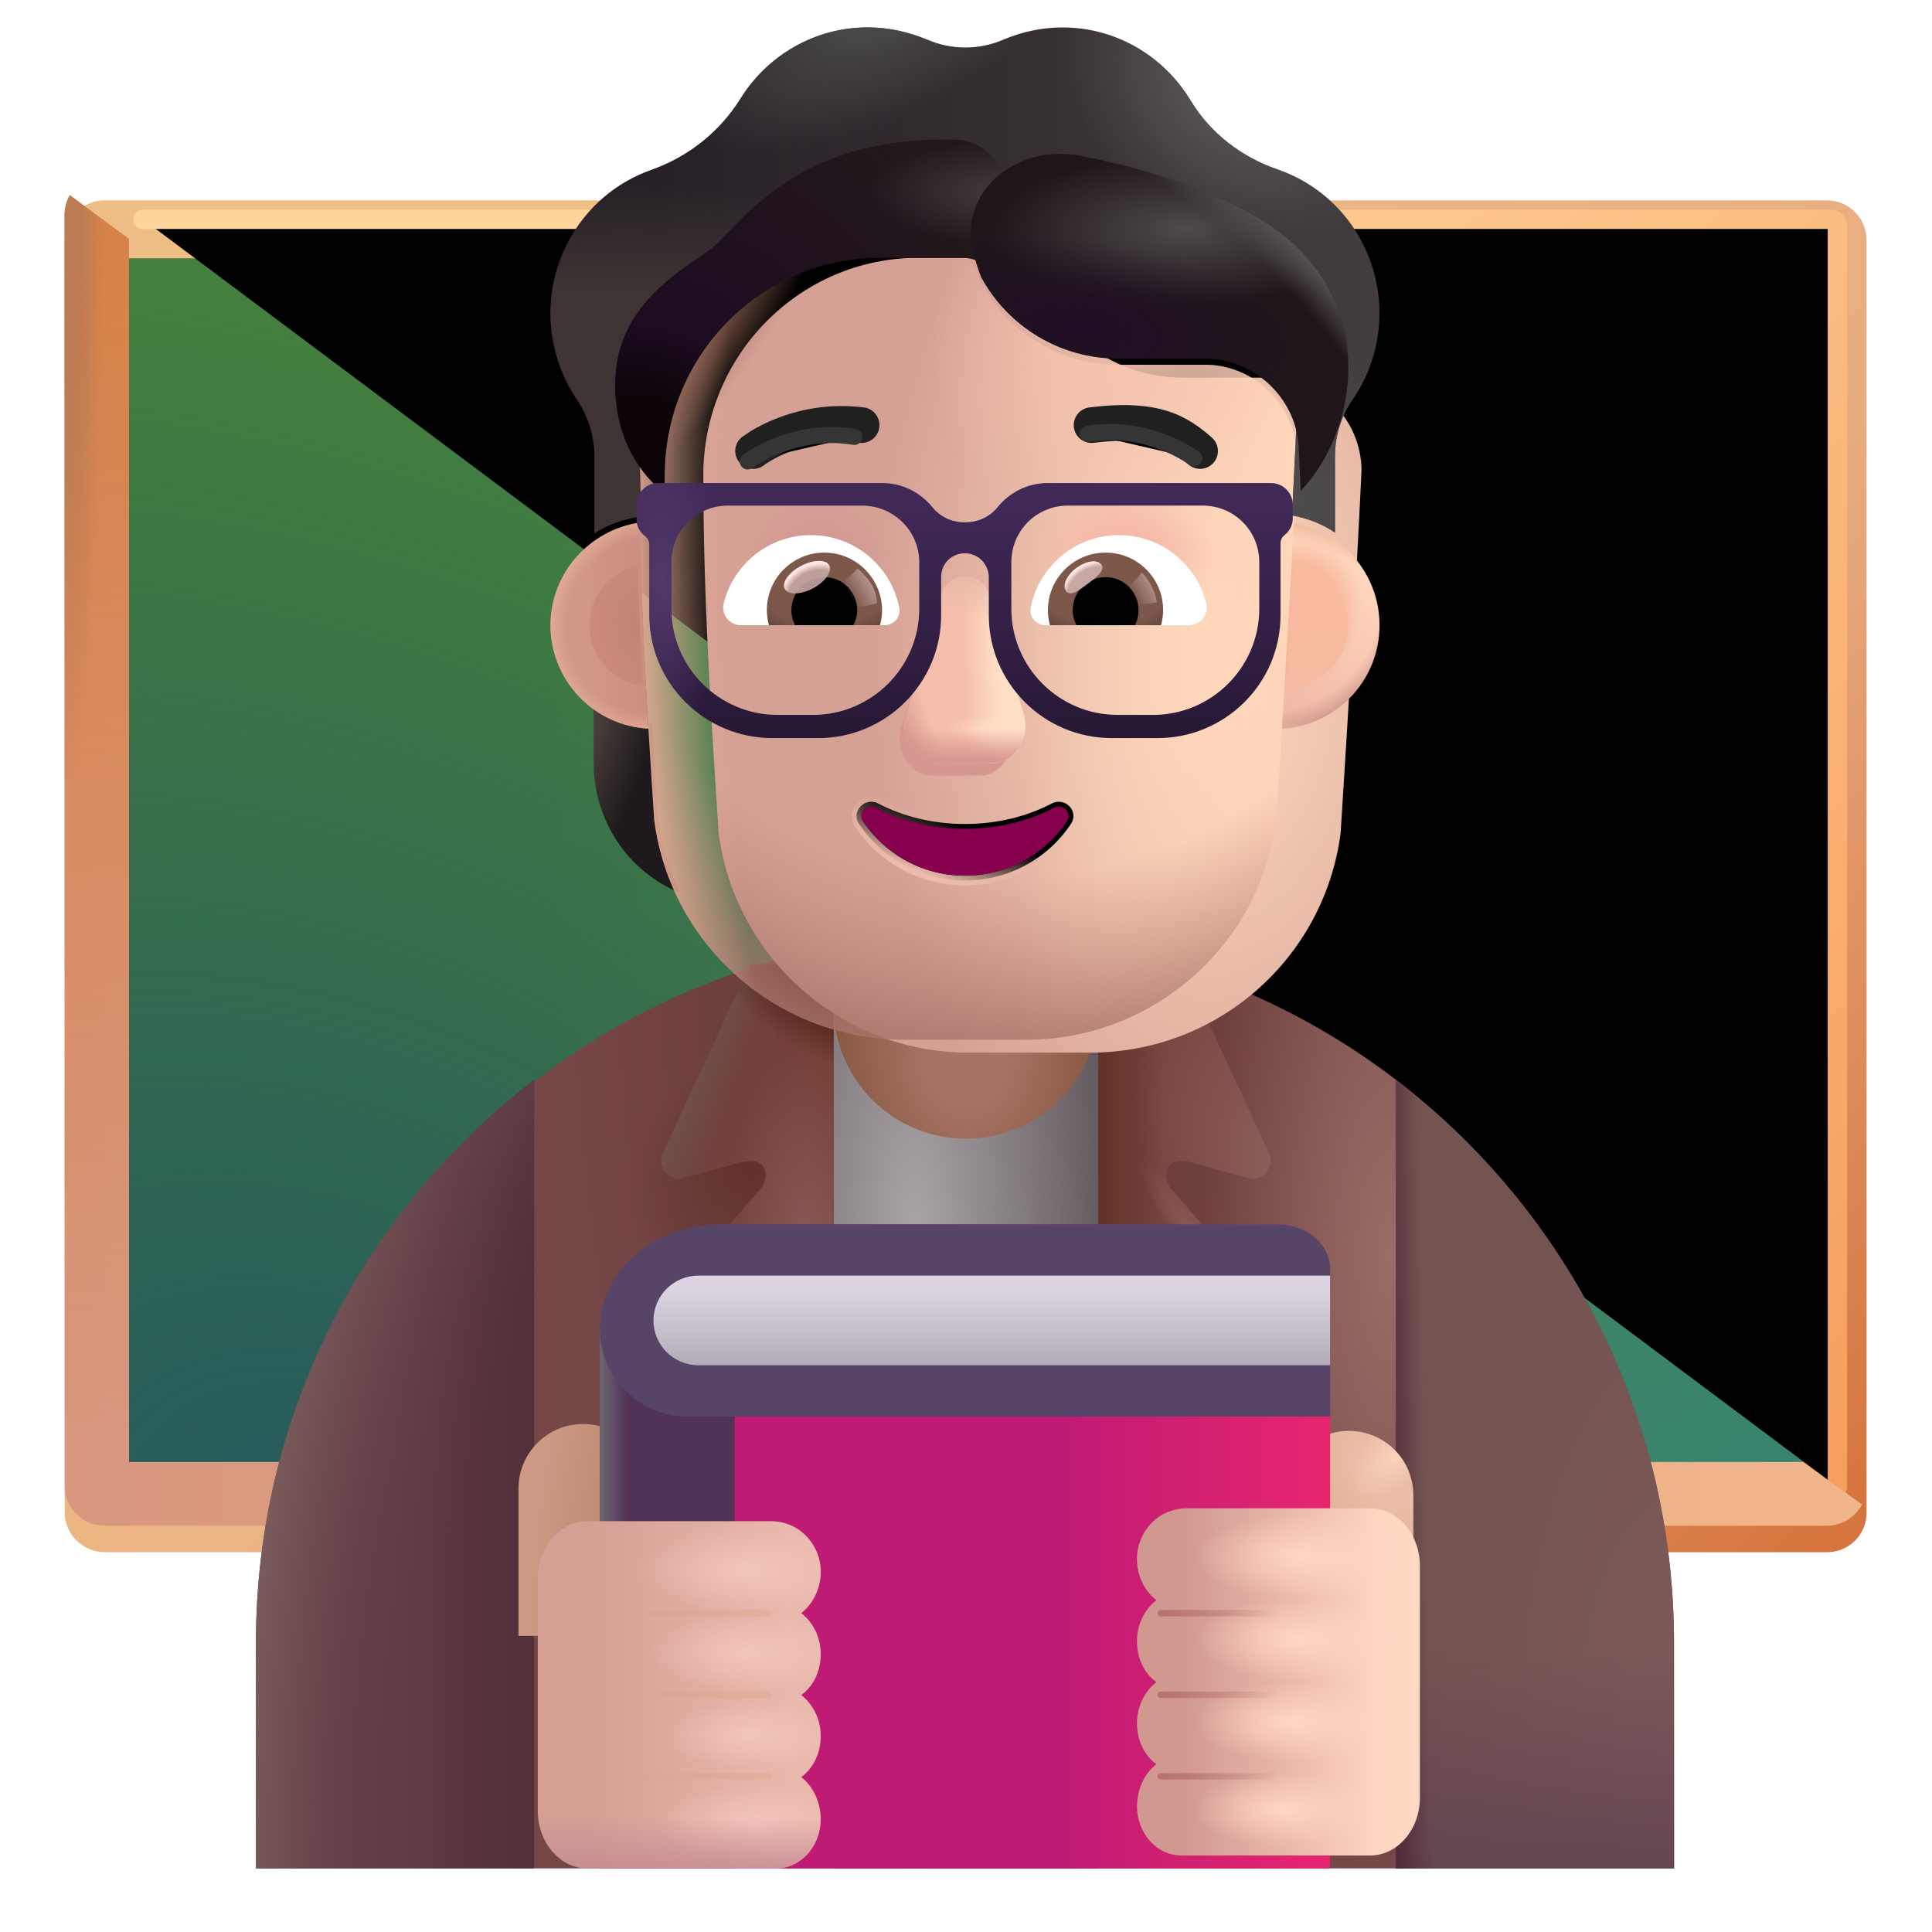 <svg viewBox="1 1 30 30" xmlns="http://www.w3.org/2000/svg">
<g filter="url(#filter0_i_4002_1667)">
<path d="M29.374 25.002H2.624C2.284 25.002 2.004 24.721 2.004 24.381V4.631C2.004 4.291 2.284 4.011 2.624 4.011H29.364C29.714 4.011 29.984 4.291 29.984 4.631V24.372C29.994 24.721 29.714 25.002 29.374 25.002Z" fill="url(#paint0_linear_4002_1667)"/>
</g>
<path d="M3.004 24.002V5.011H28.994V24.002H3.004Z" fill="url(#paint1_linear_4002_1667)"/>
<path d="M3.004 24.002V5.011H28.994V24.002H3.004Z" fill="url(#paint2_radial_4002_1667)"/>
<path d="M3.004 24.002V5.011H28.994V24.002H3.004Z" fill="url(#paint3_radial_4002_1667)"/>
<g filter="url(#filter1_f_4002_1667)">
<path d="M3.219 4.405H29.431C29.486 4.405 29.531 4.45 29.531 4.505V24.09" stroke="url(#paint4_linear_4002_1667)" stroke-width="0.3" stroke-linecap="round"/>
</g>
<g filter="url(#filter2_i_4002_1667)">
<path d="M28.994 24.002H3.004V5.012L2.084 4.332C2.034 4.422 2.004 4.532 2.004 4.632V24.372C2.004 24.721 2.284 24.991 2.624 24.991H29.364C29.604 24.991 29.804 24.861 29.914 24.662L28.994 24.002Z" fill="url(#paint5_linear_4002_1667)"/>
<path d="M28.994 24.002H3.004V5.012L2.084 4.332C2.034 4.422 2.004 4.532 2.004 4.632V24.372C2.004 24.721 2.284 24.991 2.624 24.991H29.364C29.604 24.991 29.804 24.861 29.914 24.662L28.994 24.002Z" fill="url(#paint6_linear_4002_1667)"/>
<path d="M28.994 24.002H3.004V5.012L2.084 4.332C2.034 4.422 2.004 4.532 2.004 4.632V24.372C2.004 24.721 2.284 24.991 2.624 24.991H29.364C29.604 24.991 29.804 24.861 29.914 24.662L28.994 24.002Z" fill="url(#paint7_radial_4002_1667)"/>
</g>
<path d="M16.004 15.511C9.934 15.511 5.004 20.431 5.004 26.512V30.012C7.48 30.012 25 30.012 26.994 30.012V26.512C26.994 20.431 22.074 15.511 16.004 15.511Z" fill="url(#paint8_radial_4002_1667)"/>
<path d="M16.004 15.511C9.934 15.511 5.004 20.431 5.004 26.512V30.012C7.48 30.012 25 30.012 26.994 30.012V26.512C26.994 20.431 22.074 15.511 16.004 15.511Z" fill="url(#paint9_radial_4002_1667)"/>
<path d="M16.004 15.511C9.934 15.511 5.004 20.431 5.004 26.512V30.012C7.48 30.012 25 30.012 26.994 30.012V26.512C26.994 20.431 22.074 15.511 16.004 15.511Z" fill="url(#paint10_radial_4002_1667)"/>
<path d="M22.674 30.012V17.767C25.3 19.776 26.994 22.944 26.994 26.512V30.012H22.674Z" fill="url(#paint11_radial_4002_1667)"/>
<path d="M22.674 30.012V17.767C25.3 19.776 26.994 22.944 26.994 26.512V30.012H22.674Z" fill="url(#paint12_linear_4002_1667)"/>
<path d="M22.674 30.012V17.767C25.3 19.776 26.994 22.944 26.994 26.512V30.012H22.674Z" fill="url(#paint13_linear_4002_1667)"/>
<path d="M9.294 30.012V17.767C6.668 19.776 4.974 22.944 4.974 26.512V30.012H9.294Z" fill="url(#paint14_linear_4002_1667)"/>
<path d="M9.294 30.012V17.767C6.668 19.776 4.974 22.944 4.974 26.512V30.012H9.294Z" fill="url(#paint15_radial_4002_1667)"/>
<path d="M18.054 16.831H13.944V30.012H18.054V16.831Z" fill="url(#paint16_radial_4002_1667)"/>
<g filter="url(#filter3_i_4002_1667)">
<path d="M19.344 16.072L20.704 19C20.794 19.19 20.654 19.41 20.444 19.41L19.48 19.145C19.059 19.039 19.044 19.421 19.204 19.581L20.564 21.142C20.824 21.401 20.924 21.791 20.794 22.142L18.054 30.012V16.072H19.344Z" fill="url(#paint17_linear_4002_1667)"/>
<path d="M19.344 16.072L20.704 19C20.794 19.19 20.654 19.41 20.444 19.41L19.48 19.145C19.059 19.039 19.044 19.421 19.204 19.581L20.564 21.142C20.824 21.401 20.924 21.791 20.794 22.142L18.054 30.012V16.072H19.344Z" fill="url(#paint18_radial_4002_1667)"/>
<path d="M19.344 16.072L20.704 19C20.794 19.19 20.654 19.41 20.444 19.41L19.48 19.145C19.059 19.039 19.044 19.421 19.204 19.581L20.564 21.142C20.824 21.401 20.924 21.791 20.794 22.142L18.054 30.012V16.072H19.344Z" fill="url(#paint19_radial_4002_1667)"/>
<path d="M19.344 16.072L20.704 19C20.794 19.19 20.654 19.41 20.444 19.41L19.48 19.145C19.059 19.039 19.044 19.421 19.204 19.581L20.564 21.142C20.824 21.401 20.924 21.791 20.794 22.142L18.054 30.012V16.072H19.344Z" fill="url(#paint20_radial_4002_1667)"/>
</g>
<g filter="url(#filter4_i_4002_1667)">
<path d="M12.654 16.072L11.294 19C11.204 19.19 11.344 19.41 11.554 19.41L12.518 19.145C12.94 19.039 12.954 19.421 12.794 19.581L11.434 21.142C11.174 21.401 11.074 21.791 11.204 22.142L13.944 30.012V16.072H12.654Z" fill="url(#paint21_linear_4002_1667)"/>
<path d="M12.654 16.072L11.294 19C11.204 19.19 11.344 19.41 11.554 19.41L12.518 19.145C12.94 19.039 12.954 19.421 12.794 19.581L11.434 21.142C11.174 21.401 11.074 21.791 11.204 22.142L13.944 30.012V16.072H12.654Z" fill="url(#paint22_radial_4002_1667)"/>
<path d="M12.654 16.072L11.294 19C11.204 19.19 11.344 19.41 11.554 19.41L12.518 19.145C12.94 19.039 12.954 19.421 12.794 19.581L11.434 21.142C11.174 21.401 11.074 21.791 11.204 22.142L13.944 30.012V16.072H12.654Z" fill="url(#paint23_linear_4002_1667)"/>
<path d="M12.654 16.072L11.294 19C11.204 19.19 11.344 19.41 11.554 19.41L12.518 19.145C12.94 19.039 12.954 19.421 12.794 19.581L11.434 21.142C11.174 21.401 11.074 21.791 11.204 22.142L13.944 30.012V16.072H12.654Z" fill="url(#paint24_radial_4002_1667)"/>
</g>
<path d="M16.004 18.681C14.864 18.681 13.944 17.762 13.944 16.622V14.062C13.944 12.921 14.864 12.002 16.004 12.002C17.144 12.002 18.064 12.921 18.064 14.062V16.622C18.054 17.762 17.134 18.681 16.004 18.681Z" fill="url(#paint25_radial_4002_1667)"/>
<g filter="url(#filter5_i_4002_1667)">
<path d="M22.047 23.119C22.598 23.119 23.047 23.569 23.047 24.119V26.409H21.047V24.119C21.047 23.569 21.488 23.119 22.047 23.119Z" fill="url(#paint26_radial_4002_1667)"/>
<path d="M22.047 23.119C22.598 23.119 23.047 23.569 23.047 24.119V26.409H21.047V24.119C21.047 23.569 21.488 23.119 22.047 23.119Z" fill="url(#paint27_radial_4002_1667)"/>
</g>
<g filter="url(#filter6_i_4002_1667)">
<path d="M9.951 23.112C9.401 23.112 8.951 23.562 8.951 24.112V26.402H10.951V24.112C10.951 23.562 10.511 23.112 9.951 23.112Z" fill="url(#paint28_radial_4002_1667)"/>
</g>
<path d="M10.314 21.892V30.012H21.654V20.822C21.654 20.372 21.294 20.012 20.844 20.012H12.204C11.154 20.002 10.314 20.852 10.314 21.892Z" fill="url(#paint29_linear_4002_1667)"/>
<path fill-rule="evenodd" clip-rule="evenodd" d="M12.408 30.012V21.605H10.314V30.012H12.408Z" fill="#513358"/>
<path fill-rule="evenodd" clip-rule="evenodd" d="M12.408 30.012V21.605H10.314V30.012H12.408Z" fill="url(#paint30_linear_4002_1667)"/>
<g filter="url(#filter7_i_4002_1667)">
<path d="M13.344 25.381C13.352 25.658 13.228 25.904 13.041 26.048C13.219 26.182 13.344 26.418 13.344 26.685C13.344 26.952 13.228 27.188 13.041 27.321C13.219 27.455 13.344 27.691 13.344 27.958C13.344 28.225 13.228 28.461 13.041 28.595C13.228 28.738 13.344 28.985 13.344 29.262C13.335 29.683 13.024 30.012 12.659 30.012H9.724C9.297 30.012 8.951 29.611 8.951 29.118V25.514C8.951 25.021 9.297 24.621 9.724 24.621H12.566C13.041 24.621 13.336 25.011 13.344 25.381Z" fill="url(#paint31_linear_4002_1667)"/>
<path d="M13.344 25.381C13.352 25.658 13.228 25.904 13.041 26.048C13.219 26.182 13.344 26.418 13.344 26.685C13.344 26.952 13.228 27.188 13.041 27.321C13.219 27.455 13.344 27.691 13.344 27.958C13.344 28.225 13.228 28.461 13.041 28.595C13.228 28.738 13.344 28.985 13.344 29.262C13.335 29.683 13.024 30.012 12.659 30.012H9.724C9.297 30.012 8.951 29.611 8.951 29.118V25.514C8.951 25.021 9.297 24.621 9.724 24.621H12.566C13.041 24.621 13.336 25.011 13.344 25.381Z" fill="url(#paint32_radial_4002_1667)"/>
<path d="M13.344 25.381C13.352 25.658 13.228 25.904 13.041 26.048C13.219 26.182 13.344 26.418 13.344 26.685C13.344 26.952 13.228 27.188 13.041 27.321C13.219 27.455 13.344 27.691 13.344 27.958C13.344 28.225 13.228 28.461 13.041 28.595C13.228 28.738 13.344 28.985 13.344 29.262C13.335 29.683 13.024 30.012 12.659 30.012H9.724C9.297 30.012 8.951 29.611 8.951 29.118V25.514C8.951 25.021 9.297 24.621 9.724 24.621H12.566C13.041 24.621 13.336 25.011 13.344 25.381Z" fill="url(#paint33_radial_4002_1667)"/>
<path d="M13.344 25.381C13.352 25.658 13.228 25.904 13.041 26.048C13.219 26.182 13.344 26.418 13.344 26.685C13.344 26.952 13.228 27.188 13.041 27.321C13.219 27.455 13.344 27.691 13.344 27.958C13.344 28.225 13.228 28.461 13.041 28.595C13.228 28.738 13.344 28.985 13.344 29.262C13.335 29.683 13.024 30.012 12.659 30.012H9.724C9.297 30.012 8.951 29.611 8.951 29.118V25.514C8.951 25.021 9.297 24.621 9.724 24.621H12.566C13.041 24.621 13.336 25.011 13.344 25.381Z" fill="url(#paint34_radial_4002_1667)"/>
<path d="M13.344 25.381C13.352 25.658 13.228 25.904 13.041 26.048C13.219 26.182 13.344 26.418 13.344 26.685C13.344 26.952 13.228 27.188 13.041 27.321C13.219 27.455 13.344 27.691 13.344 27.958C13.344 28.225 13.228 28.461 13.041 28.595C13.228 28.738 13.344 28.985 13.344 29.262C13.335 29.683 13.024 30.012 12.659 30.012H9.724C9.297 30.012 8.951 29.611 8.951 29.118V25.514C8.951 25.021 9.297 24.621 9.724 24.621H12.566C13.041 24.621 13.336 25.011 13.344 25.381Z" fill="url(#paint35_radial_4002_1667)"/>
<path d="M13.344 25.381C13.352 25.658 13.228 25.904 13.041 26.048C13.219 26.182 13.344 26.418 13.344 26.685C13.344 26.952 13.228 27.188 13.041 27.321C13.219 27.455 13.344 27.691 13.344 27.958C13.344 28.225 13.228 28.461 13.041 28.595C13.228 28.738 13.344 28.985 13.344 29.262C13.335 29.683 13.024 30.012 12.659 30.012H9.724C9.297 30.012 8.951 29.611 8.951 29.118V25.514C8.951 25.021 9.297 24.621 9.724 24.621H12.566C13.041 24.621 13.336 25.011 13.344 25.381Z" fill="url(#paint36_linear_4002_1667)"/>
</g>
<g filter="url(#filter8_ii_4002_1667)">
<path d="M18.655 25.381C18.646 25.658 18.77 25.904 18.957 26.048C18.779 26.182 18.655 26.418 18.655 26.685C18.655 26.952 18.77 27.188 18.957 27.321C18.779 27.455 18.655 27.691 18.655 27.958C18.655 28.225 18.77 28.461 18.957 28.595C18.77 28.738 18.655 28.985 18.655 29.262C18.664 29.683 18.975 30.012 19.339 30.012H22.274C22.701 30.012 23.048 29.611 23.048 29.118V25.514C23.048 25.021 22.701 24.621 22.274 24.621H19.432C18.957 24.621 18.663 25.011 18.655 25.381Z" fill="url(#paint37_linear_4002_1667)"/>
<path d="M18.655 25.381C18.646 25.658 18.77 25.904 18.957 26.048C18.779 26.182 18.655 26.418 18.655 26.685C18.655 26.952 18.77 27.188 18.957 27.321C18.779 27.455 18.655 27.691 18.655 27.958C18.655 28.225 18.77 28.461 18.957 28.595C18.77 28.738 18.655 28.985 18.655 29.262C18.664 29.683 18.975 30.012 19.339 30.012H22.274C22.701 30.012 23.048 29.611 23.048 29.118V25.514C23.048 25.021 22.701 24.621 22.274 24.621H19.432C18.957 24.621 18.663 25.011 18.655 25.381Z" fill="url(#paint38_radial_4002_1667)"/>
<path d="M18.655 25.381C18.646 25.658 18.77 25.904 18.957 26.048C18.779 26.182 18.655 26.418 18.655 26.685C18.655 26.952 18.77 27.188 18.957 27.321C18.779 27.455 18.655 27.691 18.655 27.958C18.655 28.225 18.77 28.461 18.957 28.595C18.77 28.738 18.655 28.985 18.655 29.262C18.664 29.683 18.975 30.012 19.339 30.012H22.274C22.701 30.012 23.048 29.611 23.048 29.118V25.514C23.048 25.021 22.701 24.621 22.274 24.621H19.432C18.957 24.621 18.663 25.011 18.655 25.381Z" fill="url(#paint39_radial_4002_1667)"/>
<path d="M18.655 25.381C18.646 25.658 18.77 25.904 18.957 26.048C18.779 26.182 18.655 26.418 18.655 26.685C18.655 26.952 18.77 27.188 18.957 27.321C18.779 27.455 18.655 27.691 18.655 27.958C18.655 28.225 18.77 28.461 18.957 28.595C18.77 28.738 18.655 28.985 18.655 29.262C18.664 29.683 18.975 30.012 19.339 30.012H22.274C22.701 30.012 23.048 29.611 23.048 29.118V25.514C23.048 25.021 22.701 24.621 22.274 24.621H19.432C18.957 24.621 18.663 25.011 18.655 25.381Z" fill="url(#paint40_radial_4002_1667)"/>
<path d="M18.655 25.381C18.646 25.658 18.77 25.904 18.957 26.048C18.779 26.182 18.655 26.418 18.655 26.685C18.655 26.952 18.77 27.188 18.957 27.321C18.779 27.455 18.655 27.691 18.655 27.958C18.655 28.225 18.77 28.461 18.957 28.595C18.77 28.738 18.655 28.985 18.655 29.262C18.664 29.683 18.975 30.012 19.339 30.012H22.274C22.701 30.012 23.048 29.611 23.048 29.118V25.514C23.048 25.021 22.701 24.621 22.274 24.621H19.432C18.957 24.621 18.663 25.011 18.655 25.381Z" fill="url(#paint41_radial_4002_1667)"/>
</g>
<path d="M21.654 22.996V20.71C21.654 20.322 21.294 20.012 20.844 20.012H12.204C12.198 20.012 12.192 20.012 12.186 20.012H12.185C11.144 20.012 10.314 20.741 10.314 21.633V21.633C10.314 22.386 10.924 22.996 11.677 22.996H21.654Z" fill="url(#paint42_linear_4002_1667)"/>
<path d="M11.147 21.504C11.147 21.12 11.459 20.808 11.843 20.808H21.654V22.199H11.843C11.459 22.199 11.147 21.888 11.147 21.504Z" fill="url(#paint43_linear_4002_1667)"/>
<g filter="url(#filter9_f_4002_1667)">
<path d="M19.023 26.05H20.945" stroke="url(#paint44_linear_4002_1667)" stroke-width="0.1" stroke-linecap="round"/>
</g>
<g filter="url(#filter10_f_4002_1667)">
<path d="M12.932 26.05H11.011" stroke="url(#paint45_linear_4002_1667)" stroke-width="0.1" stroke-linecap="round"/>
</g>
<g filter="url(#filter11_f_4002_1667)">
<path d="M19.023 27.316H20.945" stroke="url(#paint46_linear_4002_1667)" stroke-width="0.1" stroke-linecap="round"/>
</g>
<g filter="url(#filter12_f_4002_1667)">
<path d="M12.932 27.316H11.011" stroke="url(#paint47_linear_4002_1667)" stroke-width="0.1" stroke-linecap="round"/>
</g>
<g filter="url(#filter13_f_4002_1667)">
<path d="M19.023 28.582H20.945" stroke="url(#paint48_linear_4002_1667)" stroke-width="0.1" stroke-linecap="round"/>
</g>
<g filter="url(#filter14_f_4002_1667)">
<path d="M12.932 28.582H11.011" stroke="url(#paint49_linear_4002_1667)" stroke-width="0.1" stroke-linecap="round"/>
</g>
<path d="M20.845 12.224C21.181 12.213 21.495 12.099 21.75 11.915V12.846C21.75 13.739 21.218 14.535 20.409 14.865C20.579 14.502 20.696 14.107 20.755 13.685L20.845 12.224Z" fill="url(#paint50_radial_4002_1667)"/>
<path d="M11.123 12.224C10.788 12.213 10.474 12.099 10.218 11.915V12.846C10.218 13.739 10.75 14.535 11.559 14.865C11.389 14.502 11.272 14.107 11.213 13.685L11.123 12.224Z" fill="url(#paint51_radial_4002_1667)"/>
<g filter="url(#filter15_ii_4002_1667)">
<path d="M11.159 13.739C11.417 15.691 13.078 17.145 15.045 17.145H16.932C18.899 17.145 20.56 15.691 20.817 13.739C20.935 11.855 21.054 9.979 21.142 8.096C21.131 7.329 20.526 6.696 19.762 6.664H18.362C17.408 6.664 16.543 6.101 16.151 5.221C16.05 4.969 15.806 4.803 15.535 4.803H14.262C12.417 4.803 10.921 6.316 10.921 8.182C10.921 10.043 11.037 11.873 11.159 13.739Z" fill="url(#paint52_radial_4002_1667)"/>
</g>
<path d="M11.159 13.739C11.417 15.691 13.078 17.145 15.045 17.145H16.932C18.899 17.145 20.56 15.691 20.817 13.739C20.935 11.855 21.054 9.979 21.142 8.096C21.131 7.329 20.526 6.696 19.762 6.664H18.362C17.408 6.664 16.543 6.101 16.151 5.221C16.05 4.969 15.806 4.803 15.535 4.803H14.262C12.417 4.803 10.921 6.316 10.921 8.182C10.921 10.043 11.037 11.873 11.159 13.739Z" fill="url(#paint53_linear_4002_1667)"/>
<path d="M11.159 13.739C11.417 15.691 13.078 17.145 15.045 17.145H16.932C18.899 17.145 20.56 15.691 20.817 13.739C20.935 11.855 21.054 9.979 21.142 8.096C21.131 7.329 20.526 6.696 19.762 6.664H18.362C17.408 6.664 16.543 6.101 16.151 5.221C16.05 4.969 15.806 4.803 15.535 4.803H14.262C12.417 4.803 10.921 6.316 10.921 8.182C10.921 10.043 11.037 11.873 11.159 13.739Z" fill="url(#paint54_radial_4002_1667)"/>
<path d="M11.159 13.739C11.417 15.691 13.078 17.145 15.045 17.145H16.932C18.899 17.145 20.56 15.691 20.817 13.739C20.935 11.855 21.054 9.979 21.142 8.096C21.131 7.329 20.526 6.696 19.762 6.664H18.362C17.408 6.664 16.543 6.101 16.151 5.221C16.05 4.969 15.806 4.803 15.535 4.803H14.262C12.417 4.803 10.921 6.316 10.921 8.182C10.921 10.043 11.037 11.873 11.159 13.739Z" fill="url(#paint55_radial_4002_1667)"/>
<path d="M11.159 13.739C11.417 15.691 13.078 17.145 15.045 17.145H16.932C18.899 17.145 20.56 15.691 20.817 13.739C20.935 11.855 21.054 9.979 21.142 8.096C21.131 7.329 20.526 6.696 19.762 6.664H18.362C17.408 6.664 16.543 6.101 16.151 5.221C16.05 4.969 15.806 4.803 15.535 4.803H14.262C12.417 4.803 10.921 6.316 10.921 8.182C10.921 10.043 11.037 11.873 11.159 13.739Z" fill="url(#paint56_radial_4002_1667)"/>
<path d="M11.159 13.739C11.417 15.691 13.078 17.145 15.045 17.145H16.932C18.899 17.145 20.56 15.691 20.817 13.739C20.935 11.855 21.054 9.979 21.142 8.096C21.131 7.329 20.526 6.696 19.762 6.664H18.362C17.408 6.664 16.543 6.101 16.151 5.221C16.05 4.969 15.806 4.803 15.535 4.803H14.262C12.417 4.803 10.921 6.316 10.921 8.182C10.921 10.043 11.037 11.873 11.159 13.739Z" fill="url(#paint57_radial_4002_1667)"/>
<path d="M11.159 13.739C11.417 15.691 13.078 17.145 15.045 17.145H16.932C18.899 17.145 20.56 15.691 20.817 13.739C20.935 11.855 21.054 9.979 21.142 8.096C21.131 7.329 20.526 6.696 19.762 6.664H18.362C17.408 6.664 16.543 6.101 16.151 5.221C16.05 4.969 15.806 4.803 15.535 4.803H14.262C12.417 4.803 10.921 6.316 10.921 8.182C10.921 10.043 11.037 11.873 11.159 13.739Z" fill="url(#paint58_radial_4002_1667)"/>
<path d="M11.159 13.739C11.417 15.691 13.078 17.145 15.045 17.145H16.932C18.899 17.145 20.56 15.691 20.817 13.739C20.935 11.855 21.054 9.979 21.142 8.096C21.131 7.329 20.526 6.696 19.762 6.664H18.362C17.408 6.664 16.543 6.101 16.151 5.221C16.05 4.969 15.806 4.803 15.535 4.803H14.262C12.417 4.803 10.921 6.316 10.921 8.182C10.921 10.043 11.037 11.873 11.159 13.739Z" fill="url(#paint59_radial_4002_1667)"/>
<g filter="url(#filter16_f_4002_1667)">
<path d="M15.583 10.45L14.992 12.288C14.891 12.666 15.133 13.045 15.476 13.045H16.208C16.551 13.045 16.793 12.661 16.692 12.288L16.198 10.45C16.092 10.043 15.694 10.043 15.583 10.45Z" fill="#D69790"/>
</g>
<g filter="url(#filter17_f_4002_1667)">
<path d="M15.602 10.259L15.07 12.097C14.962 12.476 15.222 12.854 15.591 12.854H16.377C16.746 12.854 17.006 12.47 16.898 12.097L16.366 10.259C16.253 9.852 15.721 9.852 15.602 10.259Z" fill="#F6BFAB"/>
<path d="M15.602 10.259L15.07 12.097C14.962 12.476 15.222 12.854 15.591 12.854H16.377C16.746 12.854 17.006 12.47 16.898 12.097L16.366 10.259C16.253 9.852 15.721 9.852 15.602 10.259Z" fill="url(#paint60_linear_4002_1667)"/>
<path d="M15.602 10.259L15.07 12.097C14.962 12.476 15.222 12.854 15.591 12.854H16.377C16.746 12.854 17.006 12.47 16.898 12.097L16.366 10.259C16.253 9.852 15.721 9.852 15.602 10.259Z" fill="url(#paint61_radial_4002_1667)"/>
<path d="M15.602 10.259L15.07 12.097C14.962 12.476 15.222 12.854 15.591 12.854H16.377C16.746 12.854 17.006 12.47 16.898 12.097L16.366 10.259C16.253 9.852 15.721 9.852 15.602 10.259Z" fill="url(#paint62_linear_4002_1667)"/>
<path d="M15.602 10.259L15.07 12.097C14.962 12.476 15.222 12.854 15.591 12.854H16.377C16.746 12.854 17.006 12.47 16.898 12.097L16.366 10.259C16.253 9.852 15.721 9.852 15.602 10.259Z" fill="url(#paint63_radial_4002_1667)"/>
<path d="M15.602 10.259L15.07 12.097C14.962 12.476 15.222 12.854 15.591 12.854H16.377C16.746 12.854 17.006 12.47 16.898 12.097L16.366 10.259C16.253 9.852 15.721 9.852 15.602 10.259Z" fill="url(#paint64_linear_4002_1667)"/>
</g>
<g filter="url(#filter18_f_4002_1667)">
<path d="M14.633 13.475L14.633 13.475L14.633 13.475C14.531 13.423 14.425 13.456 14.362 13.522C14.298 13.589 14.273 13.697 14.339 13.793C14.687 14.32 15.294 14.672 15.984 14.672C16.675 14.672 17.282 14.32 17.63 13.792C17.695 13.695 17.671 13.587 17.606 13.52C17.543 13.454 17.436 13.424 17.335 13.475L17.335 13.475L17.335 13.475C16.945 13.679 16.485 13.795 15.984 13.795C15.488 13.795 15.023 13.679 14.633 13.475Z" stroke="url(#paint65_linear_4002_1667)" stroke-width="0.15"/>
</g>
<path d="M15.984 13.87C15.477 13.87 15 13.751 14.599 13.542C14.462 13.472 14.315 13.627 14.401 13.751C14.736 14.258 15.319 14.597 15.984 14.597C16.649 14.597 17.233 14.258 17.567 13.751C17.654 13.621 17.506 13.472 17.369 13.542C16.969 13.751 16.497 13.87 15.984 13.87Z" fill="url(#paint66_radial_4002_1667)"/>
<g filter="url(#filter19_ii_4002_1667)">
<path d="M20.839 4.331C21.353 4.508 21.815 4.867 22.107 5.382C22.573 6.203 22.504 7.184 22 7.908C21.825 8.166 21.73 8.472 21.73 8.783V9.971C21.543 9.84 21.296 9.744 21.063 9.703L21.141 8.096C21.131 7.329 20.526 6.696 19.762 6.664H18.362C17.407 6.664 16.543 6.101 16.15 5.221C16.05 4.969 15.806 4.803 15.535 4.803H14.262C12.416 4.803 10.921 6.315 10.921 8.182L10.951 9.719C10.697 9.757 10.432 9.842 10.231 9.983V8.783C10.231 8.472 10.136 8.166 9.961 7.908C9.484 7.206 9.399 6.262 9.818 5.463C10.109 4.91 10.581 4.524 11.117 4.336C11.69 4.132 12.178 3.746 12.501 3.226C12.915 2.566 13.642 2.126 14.474 2.126C14.798 2.126 15.105 2.196 15.392 2.314C15.774 2.48 16.203 2.48 16.585 2.314C16.866 2.196 17.174 2.126 17.497 2.126C18.341 2.126 19.078 2.582 19.486 3.258C19.794 3.768 20.277 4.138 20.839 4.331Z" fill="url(#paint67_linear_4002_1667)"/>
<path d="M20.839 4.331C21.353 4.508 21.815 4.867 22.107 5.382C22.573 6.203 22.504 7.184 22 7.908C21.825 8.166 21.73 8.472 21.73 8.783V9.971C21.543 9.84 21.296 9.744 21.063 9.703L21.141 8.096C21.131 7.329 20.526 6.696 19.762 6.664H18.362C17.407 6.664 16.543 6.101 16.15 5.221C16.05 4.969 15.806 4.803 15.535 4.803H14.262C12.416 4.803 10.921 6.315 10.921 8.182L10.951 9.719C10.697 9.757 10.432 9.842 10.231 9.983V8.783C10.231 8.472 10.136 8.166 9.961 7.908C9.484 7.206 9.399 6.262 9.818 5.463C10.109 4.91 10.581 4.524 11.117 4.336C11.69 4.132 12.178 3.746 12.501 3.226C12.915 2.566 13.642 2.126 14.474 2.126C14.798 2.126 15.105 2.196 15.392 2.314C15.774 2.48 16.203 2.48 16.585 2.314C16.866 2.196 17.174 2.126 17.497 2.126C18.341 2.126 19.078 2.582 19.486 3.258C19.794 3.768 20.277 4.138 20.839 4.331Z" fill="url(#paint68_radial_4002_1667)"/>
<path d="M20.839 4.331C21.353 4.508 21.815 4.867 22.107 5.382C22.573 6.203 22.504 7.184 22 7.908C21.825 8.166 21.73 8.472 21.73 8.783V9.971C21.543 9.84 21.296 9.744 21.063 9.703L21.141 8.096C21.131 7.329 20.526 6.696 19.762 6.664H18.362C17.407 6.664 16.543 6.101 16.15 5.221C16.05 4.969 15.806 4.803 15.535 4.803H14.262C12.416 4.803 10.921 6.315 10.921 8.182L10.951 9.719C10.697 9.757 10.432 9.842 10.231 9.983V8.783C10.231 8.472 10.136 8.166 9.961 7.908C9.484 7.206 9.399 6.262 9.818 5.463C10.109 4.91 10.581 4.524 11.117 4.336C11.69 4.132 12.178 3.746 12.501 3.226C12.915 2.566 13.642 2.126 14.474 2.126C14.798 2.126 15.105 2.196 15.392 2.314C15.774 2.48 16.203 2.48 16.585 2.314C16.866 2.196 17.174 2.126 17.497 2.126C18.341 2.126 19.078 2.582 19.486 3.258C19.794 3.768 20.277 4.138 20.839 4.331Z" fill="url(#paint69_radial_4002_1667)"/>
<path d="M20.839 4.331C21.353 4.508 21.815 4.867 22.107 5.382C22.573 6.203 22.504 7.184 22 7.908C21.825 8.166 21.73 8.472 21.73 8.783V9.971C21.543 9.84 21.296 9.744 21.063 9.703L21.141 8.096C21.131 7.329 20.526 6.696 19.762 6.664H18.362C17.407 6.664 16.543 6.101 16.15 5.221C16.05 4.969 15.806 4.803 15.535 4.803H14.262C12.416 4.803 10.921 6.315 10.921 8.182L10.951 9.719C10.697 9.757 10.432 9.842 10.231 9.983V8.783C10.231 8.472 10.136 8.166 9.961 7.908C9.484 7.206 9.399 6.262 9.818 5.463C10.109 4.91 10.581 4.524 11.117 4.336C11.69 4.132 12.178 3.746 12.501 3.226C12.915 2.566 13.642 2.126 14.474 2.126C14.798 2.126 15.105 2.196 15.392 2.314C15.774 2.48 16.203 2.48 16.585 2.314C16.866 2.196 17.174 2.126 17.497 2.126C18.341 2.126 19.078 2.582 19.486 3.258C19.794 3.768 20.277 4.138 20.839 4.331Z" fill="url(#paint70_radial_4002_1667)"/>
<path d="M20.839 4.331C21.353 4.508 21.815 4.867 22.107 5.382C22.573 6.203 22.504 7.184 22 7.908C21.825 8.166 21.73 8.472 21.73 8.783V9.971C21.543 9.84 21.296 9.744 21.063 9.703L21.141 8.096C21.131 7.329 20.526 6.696 19.762 6.664H18.362C17.407 6.664 16.543 6.101 16.15 5.221C16.05 4.969 15.806 4.803 15.535 4.803H14.262C12.416 4.803 10.921 6.315 10.921 8.182L10.951 9.719C10.697 9.757 10.432 9.842 10.231 9.983V8.783C10.231 8.472 10.136 8.166 9.961 7.908C9.484 7.206 9.399 6.262 9.818 5.463C10.109 4.91 10.581 4.524 11.117 4.336C11.69 4.132 12.178 3.746 12.501 3.226C12.915 2.566 13.642 2.126 14.474 2.126C14.798 2.126 15.105 2.196 15.392 2.314C15.774 2.48 16.203 2.48 16.585 2.314C16.866 2.196 17.174 2.126 17.497 2.126C18.341 2.126 19.078 2.582 19.486 3.258C19.794 3.768 20.277 4.138 20.839 4.331Z" fill="url(#paint71_radial_4002_1667)"/>
</g>
<g filter="url(#filter20_i_4002_1667)">
<path d="M19.717 7.994C19.542 7.842 19.338 7.68 19.029 7.583C18.725 7.487 18.344 7.461 17.817 7.526C17.665 7.544 17.557 7.683 17.575 7.835C17.594 7.987 17.732 8.095 17.884 8.076C18.365 8.017 18.66 8.048 18.863 8.112C19.061 8.174 19.195 8.275 19.353 8.412C19.468 8.513 19.643 8.501 19.744 8.385C19.845 8.27 19.832 8.095 19.717 7.994Z" fill="#202020"/>
</g>
<g filter="url(#filter21_i_4002_1667)">
<path d="M12.573 7.885C12.664 7.831 12.793 7.762 12.957 7.698C13.284 7.569 13.752 7.457 14.312 7.526C14.464 7.544 14.572 7.683 14.554 7.835C14.535 7.987 14.397 8.095 14.245 8.076C13.797 8.021 13.422 8.111 13.16 8.214C13.029 8.266 12.926 8.32 12.858 8.361C12.824 8.381 12.799 8.398 12.783 8.409C12.775 8.415 12.77 8.419 12.767 8.421L12.764 8.423C12.643 8.516 12.469 8.494 12.376 8.373C12.281 8.253 12.303 8.078 12.424 7.984L12.573 7.885Z" fill="#202020"/>
</g>
<g filter="url(#filter22_if_4002_1667)">
<path d="M16.217 5.358C16.193 5.313 16.171 5.268 16.151 5.221C16.05 4.969 15.806 4.803 15.535 4.803H14.262C12.417 4.803 10.921 6.315 10.921 8.182V8.457C10.581 8.198 10.153 7.653 10.153 6.769C10.153 5.697 10.935 5.156 11.434 4.81C11.575 4.713 11.693 4.631 11.764 4.557C11.795 4.525 11.828 4.49 11.864 4.452C12.214 4.081 12.836 3.421 13.924 3.132C14.455 2.991 14.994 2.957 15.432 2.967C15.904 2.979 16.238 3.387 16.238 3.86V5.345L16.217 5.358Z" fill="#23181C"/>
<path d="M16.217 5.358C16.193 5.313 16.171 5.268 16.151 5.221C16.05 4.969 15.806 4.803 15.535 4.803H14.262C12.417 4.803 10.921 6.315 10.921 8.182V8.457C10.581 8.198 10.153 7.653 10.153 6.769C10.153 5.697 10.935 5.156 11.434 4.81C11.575 4.713 11.693 4.631 11.764 4.557C11.795 4.525 11.828 4.49 11.864 4.452C12.214 4.081 12.836 3.421 13.924 3.132C14.455 2.991 14.994 2.957 15.432 2.967C15.904 2.979 16.238 3.387 16.238 3.86V5.345L16.217 5.358Z" fill="url(#paint72_radial_4002_1667)"/>
<path d="M16.217 5.358C16.193 5.313 16.171 5.268 16.151 5.221C16.05 4.969 15.806 4.803 15.535 4.803H14.262C12.417 4.803 10.921 6.315 10.921 8.182V8.457C10.581 8.198 10.153 7.653 10.153 6.769C10.153 5.697 10.935 5.156 11.434 4.81C11.575 4.713 11.693 4.631 11.764 4.557C11.795 4.525 11.828 4.49 11.864 4.452C12.214 4.081 12.836 3.421 13.924 3.132C14.455 2.991 14.994 2.957 15.432 2.967C15.904 2.979 16.238 3.387 16.238 3.86V5.345L16.217 5.358Z" fill="url(#paint73_radial_4002_1667)"/>
</g>
<g filter="url(#filter23_f_4002_1667)">
<path d="M21.197 8.625L21.168 7.994C21.157 7.23 20.526 6.6 19.762 6.568H18.362C17.473 6.568 16.663 6.082 16.238 5.308C16.238 5.308 16.18 5.173 16.118 4.94C15.862 3.971 16.789 3.228 17.774 3.419C18.747 3.608 19.856 3.936 20.676 4.471C22.421 5.608 22.115 7.659 21.197 8.625Z" fill="#1F151B"/>
<path d="M21.197 8.625L21.168 7.994C21.157 7.23 20.526 6.6 19.762 6.568H18.362C17.473 6.568 16.663 6.082 16.238 5.308C16.238 5.308 16.18 5.173 16.118 4.94C15.862 3.971 16.789 3.228 17.774 3.419C18.747 3.608 19.856 3.936 20.676 4.471C22.421 5.608 22.115 7.659 21.197 8.625Z" fill="url(#paint74_radial_4002_1667)"/>
<path d="M21.197 8.625L21.168 7.994C21.157 7.23 20.526 6.6 19.762 6.568H18.362C17.473 6.568 16.663 6.082 16.238 5.308C16.238 5.308 16.18 5.173 16.118 4.94C15.862 3.971 16.789 3.228 17.774 3.419C18.747 3.608 19.856 3.936 20.676 4.471C22.421 5.608 22.115 7.659 21.197 8.625Z" fill="url(#paint75_radial_4002_1667)"/>
<path d="M21.197 8.625L21.168 7.994C21.157 7.23 20.526 6.6 19.762 6.568H18.362C17.473 6.568 16.663 6.082 16.238 5.308C16.238 5.308 16.18 5.173 16.118 4.94C15.862 3.971 16.789 3.228 17.774 3.419C18.747 3.608 19.856 3.936 20.676 4.471C22.421 5.608 22.115 7.659 21.197 8.625Z" fill="url(#paint76_radial_4002_1667)"/>
</g>
<path d="M18.375 9.309C19.028 9.309 19.58 9.759 19.73 10.368C19.775 10.542 19.641 10.708 19.462 10.708H17.231C17.089 10.708 16.976 10.579 17.004 10.437C17.13 9.796 17.694 9.309 18.375 9.309Z" fill="white"/>
<path d="M18.168 9.581C18.663 9.581 19.061 9.982 19.061 10.473C19.061 10.554 19.049 10.635 19.028 10.708H17.304C17.284 10.631 17.272 10.554 17.272 10.473C17.272 9.982 17.673 9.581 18.168 9.581Z" fill="url(#paint77_radial_4002_1667)"/>
<path d="M17.657 10.473C17.657 10.189 17.884 9.962 18.168 9.962C18.452 9.962 18.679 10.189 18.679 10.473C18.679 10.558 18.659 10.639 18.623 10.708H17.718C17.677 10.639 17.657 10.558 17.657 10.473Z" fill="black"/>
<g filter="url(#filter24_f_4002_1667)">
<path d="M18.102 9.769C18.166 9.854 18.033 9.958 17.882 10.071C17.731 10.184 17.619 10.263 17.555 10.178C17.492 10.093 17.563 9.933 17.714 9.82C17.865 9.707 18.039 9.684 18.102 9.769Z" fill="#C7A7A3"/>
<path d="M18.102 9.769C18.166 9.854 18.033 9.958 17.882 10.071C17.731 10.184 17.619 10.263 17.555 10.178C17.492 10.093 17.563 9.933 17.714 9.82C17.865 9.707 18.039 9.684 18.102 9.769Z" fill="url(#paint78_radial_4002_1667)"/>
</g>
<g filter="url(#filter25_f_4002_1667)">
<path d="M18.963 10.355C18.93 10.125 18.795 9.951 18.732 9.893L18.472 10.178L18.589 10.406L18.963 10.355Z" fill="url(#paint79_linear_4002_1667)"/>
</g>
<path d="M13.593 9.309C12.94 9.309 12.388 9.759 12.238 10.368C12.194 10.542 12.328 10.708 12.506 10.708H14.737C14.879 10.708 14.993 10.579 14.964 10.437C14.839 9.796 14.271 9.309 13.593 9.309Z" fill="white"/>
<path d="M13.8 9.581C13.305 9.581 12.908 9.982 12.908 10.473C12.908 10.554 12.92 10.635 12.94 10.708H14.664C14.684 10.631 14.697 10.554 14.697 10.473C14.693 9.982 14.295 9.581 13.8 9.581Z" fill="url(#paint80_radial_4002_1667)"/>
<path d="M14.311 10.473C14.311 10.189 14.084 9.962 13.8 9.962C13.516 9.962 13.289 10.189 13.289 10.473C13.289 10.558 13.309 10.639 13.346 10.708H14.25C14.287 10.639 14.311 10.558 14.311 10.473Z" fill="black"/>
<g filter="url(#filter26_f_4002_1667)">
<path d="M14.616 10.368C14.616 10.08 14.381 9.887 14.318 9.829L14.029 10.108L14.207 10.47L14.616 10.368Z" fill="url(#paint81_linear_4002_1667)"/>
</g>
<g filter="url(#filter27_f_4002_1667)">
<ellipse cx="13.531" cy="9.962" rx="0.39" ry="0.197" transform="rotate(-27.914 13.531 9.962)" fill="#C7A7A3" fill-opacity="0.9"/>
<ellipse cx="13.531" cy="9.962" rx="0.39" ry="0.197" transform="rotate(-27.914 13.531 9.962)" fill="url(#paint82_radial_4002_1667)"/>
</g>
<path d="M20.906 12.315C20.972 11.25 21.035 10.188 21.091 9.123C21.846 9.255 22.421 9.915 22.421 10.708C22.421 11.565 21.751 12.266 20.906 12.315Z" fill="url(#paint83_linear_4002_1667)"/>
<path d="M20.906 12.315C20.972 11.25 21.035 10.188 21.091 9.123C21.846 9.255 22.421 9.915 22.421 10.708C22.421 11.565 21.751 12.266 20.906 12.315Z" fill="url(#paint84_radial_4002_1667)"/>
<path d="M20.906 12.315C20.972 11.25 21.035 10.188 21.091 9.123C21.846 9.255 22.421 9.915 22.421 10.708C22.421 11.565 21.751 12.266 20.906 12.315Z" fill="url(#paint85_radial_4002_1667)"/>
<path d="M20.906 12.315C20.972 11.25 21.035 10.188 21.091 9.123C21.846 9.255 22.421 9.915 22.421 10.708C22.421 11.565 21.751 12.266 20.906 12.315Z" fill="url(#paint86_radial_4002_1667)"/>
<path d="M10.94 9.114C10.159 9.225 9.548 9.897 9.548 10.708C9.548 11.567 10.221 12.269 11.069 12.315C11.004 11.246 10.96 10.183 10.94 9.114Z" fill="url(#paint87_linear_4002_1667)"/>
<path d="M10.94 9.114C10.159 9.225 9.548 9.897 9.548 10.708C9.548 11.567 10.221 12.269 11.069 12.315C11.004 11.246 10.96 10.183 10.94 9.114Z" fill="url(#paint88_radial_4002_1667)"/>
<g filter="url(#filter28_f_4002_1667)">
<path d="M10.899 9.775C10.472 9.871 10.153 10.252 10.153 10.708C10.153 11.192 10.514 11.593 10.982 11.655C10.948 11.028 10.918 10.402 10.899 9.775Z" fill="url(#paint89_radial_4002_1667)"/>
</g>
<g filter="url(#filter29_f_4002_1667)">
<path d="M20.99 11.671C21.028 11.036 21.066 10.402 21.101 9.767C21.572 9.826 21.936 10.228 21.936 10.715C21.936 11.24 21.513 11.666 20.99 11.671Z" fill="url(#paint90_linear_4002_1667)"/>
</g>
<g filter="url(#filter30_f_4002_1667)">
<path d="M12.611 8.165C12.868 7.98 13.508 7.656 14.266 7.784" stroke="#353535" stroke-width="0.25" stroke-linecap="round"/>
</g>
<g filter="url(#filter31_f_4002_1667)">
<path d="M19.545 8.119C19.288 7.934 18.648 7.61 17.89 7.737" stroke="#353535" stroke-width="0.25" stroke-linecap="round"/>
</g>
<g filter="url(#filter32_ii_4002_1667)">
<path d="M20.834 8.501H17.364C17.064 8.501 16.784 8.641 16.594 8.871C16.474 9.021 16.294 9.111 16.084 9.111C15.874 9.111 15.694 9.021 15.574 8.871C15.384 8.641 15.104 8.501 14.804 8.501H11.324C11.134 8.501 10.984 8.651 10.984 8.841V9.061C10.984 9.171 11.034 9.261 11.114 9.321C11.154 9.351 11.184 9.401 11.184 9.451V10.552C11.184 11.601 12.034 12.461 13.094 12.461H13.804C14.854 12.461 15.714 11.611 15.714 10.552V9.941C15.724 9.741 15.884 9.591 16.084 9.591C16.284 9.591 16.444 9.751 16.454 9.951C16.454 10.152 16.454 10.351 16.454 10.552C16.454 11.601 17.304 12.461 18.364 12.461H19.074C20.124 12.461 20.984 11.611 20.984 10.552V9.441C20.984 9.391 21.004 9.341 21.044 9.311C21.124 9.251 21.174 9.151 21.174 9.051V8.841C21.174 8.651 21.024 8.501 20.834 8.501ZM15.374 10.451C15.374 11.361 14.634 12.101 13.724 12.101H13.174C12.264 12.101 11.524 11.361 11.524 10.451V9.731C11.524 9.241 11.914 8.851 12.404 8.851H14.484C14.974 8.851 15.374 9.241 15.374 9.731V10.451ZM20.654 10.451C20.654 11.361 19.914 12.101 19.004 12.101H18.454C17.544 12.101 16.804 11.361 16.804 10.451V9.731C16.804 9.241 17.194 8.851 17.684 8.851H19.774C20.264 8.851 20.654 9.241 20.654 9.731V10.451Z" fill="url(#paint91_linear_4002_1667)"/>
<path d="M20.834 8.501H17.364C17.064 8.501 16.784 8.641 16.594 8.871C16.474 9.021 16.294 9.111 16.084 9.111C15.874 9.111 15.694 9.021 15.574 8.871C15.384 8.641 15.104 8.501 14.804 8.501H11.324C11.134 8.501 10.984 8.651 10.984 8.841V9.061C10.984 9.171 11.034 9.261 11.114 9.321C11.154 9.351 11.184 9.401 11.184 9.451V10.552C11.184 11.601 12.034 12.461 13.094 12.461H13.804C14.854 12.461 15.714 11.611 15.714 10.552V9.941C15.724 9.741 15.884 9.591 16.084 9.591C16.284 9.591 16.444 9.751 16.454 9.951C16.454 10.152 16.454 10.351 16.454 10.552C16.454 11.601 17.304 12.461 18.364 12.461H19.074C20.124 12.461 20.984 11.611 20.984 10.552V9.441C20.984 9.391 21.004 9.341 21.044 9.311C21.124 9.251 21.174 9.151 21.174 9.051V8.841C21.174 8.651 21.024 8.501 20.834 8.501ZM15.374 10.451C15.374 11.361 14.634 12.101 13.724 12.101H13.174C12.264 12.101 11.524 11.361 11.524 10.451V9.731C11.524 9.241 11.914 8.851 12.404 8.851H14.484C14.974 8.851 15.374 9.241 15.374 9.731V10.451ZM20.654 10.451C20.654 11.361 19.914 12.101 19.004 12.101H18.454C17.544 12.101 16.804 11.361 16.804 10.451V9.731C16.804 9.241 17.194 8.851 17.684 8.851H19.774C20.264 8.851 20.654 9.241 20.654 9.731V10.451Z" fill="url(#paint92_radial_4002_1667)"/>
</g>
<defs>
<filter id="filter0_i_4002_1667" x="2.004" y="4.011" width="27.98" height="21.09" filterUnits="userSpaceOnUse" color-interpolation-filters="sRGB">
<feFlood flood-opacity="0" result="BackgroundImageFix"/>
<feBlend mode="normal" in="SourceGraphic" in2="BackgroundImageFix" result="shape"/>
<feColorMatrix in="SourceAlpha" type="matrix" values="0 0 0 0 0 0 0 0 0 0 0 0 0 0 0 0 0 0 127 0" result="hardAlpha"/>
<feOffset dy="0.1"/>
<feGaussianBlur stdDeviation="0.1"/>
<feComposite in2="hardAlpha" operator="arithmetic" k2="-1" k3="1"/>
<feColorMatrix type="matrix" values="0 0 0 0 0.816 0 0 0 0 0.642 0 0 0 0 0.419 0 0 0 1 0"/>
<feBlend mode="normal" in2="shape" result="effect1_innerShadow_4002_1667"/>
</filter>
<filter id="filter1_f_4002_1667" x="2.669" y="3.855" width="27.413" height="20.785" filterUnits="userSpaceOnUse" color-interpolation-filters="sRGB">
<feFlood flood-opacity="0" result="BackgroundImageFix"/>
<feBlend mode="normal" in="SourceGraphic" in2="BackgroundImageFix" result="shape"/>
<feGaussianBlur stdDeviation="0.2" result="effect1_foregroundBlur_4002_1667"/>
</filter>
<filter id="filter2_i_4002_1667" x="2.004" y="4.032" width="27.91" height="20.96" filterUnits="userSpaceOnUse" color-interpolation-filters="sRGB">
<feFlood flood-opacity="0" result="BackgroundImageFix"/>
<feBlend mode="normal" in="SourceGraphic" in2="BackgroundImageFix" result="shape"/>
<feColorMatrix in="SourceAlpha" type="matrix" values="0 0 0 0 0 0 0 0 0 0 0 0 0 0 0 0 0 0 127 0" result="hardAlpha"/>
<feOffset dy="-0.3"/>
<feGaussianBlur stdDeviation="0.2"/>
<feComposite in2="hardAlpha" operator="arithmetic" k2="-1" k3="1"/>
<feColorMatrix type="matrix" values="0 0 0 0 0.851 0 0 0 0 0.482 0 0 0 0 0.647 0 0 0 1 0"/>
<feBlend mode="normal" in2="shape" result="effect1_innerShadow_4002_1667"/>
</filter>
<filter id="filter3_i_4002_1667" x="18.054" y="15.972" width="2.797" height="14.04" filterUnits="userSpaceOnUse" color-interpolation-filters="sRGB">
<feFlood flood-opacity="0" result="BackgroundImageFix"/>
<feBlend mode="normal" in="SourceGraphic" in2="BackgroundImageFix" result="shape"/>
<feColorMatrix in="SourceAlpha" type="matrix" values="0 0 0 0 0 0 0 0 0 0 0 0 0 0 0 0 0 0 127 0" result="hardAlpha"/>
<feOffset dy="-0.1"/>
<feGaussianBlur stdDeviation="0.125"/>
<feComposite in2="hardAlpha" operator="arithmetic" k2="-1" k3="1"/>
<feColorMatrix type="matrix" values="0 0 0 0 0.38 0 0 0 0 0.165 0 0 0 0 0.204 0 0 0 1 0"/>
<feBlend mode="normal" in2="shape" result="effect1_innerShadow_4002_1667"/>
</filter>
<filter id="filter4_i_4002_1667" x="11.147" y="15.972" width="2.797" height="14.04" filterUnits="userSpaceOnUse" color-interpolation-filters="sRGB">
<feFlood flood-opacity="0" result="BackgroundImageFix"/>
<feBlend mode="normal" in="SourceGraphic" in2="BackgroundImageFix" result="shape"/>
<feColorMatrix in="SourceAlpha" type="matrix" values="0 0 0 0 0 0 0 0 0 0 0 0 0 0 0 0 0 0 127 0" result="hardAlpha"/>
<feOffset dy="-0.1"/>
<feGaussianBlur stdDeviation="0.125"/>
<feComposite in2="hardAlpha" operator="arithmetic" k2="-1" k3="1"/>
<feColorMatrix type="matrix" values="0 0 0 0 0.38 0 0 0 0 0.165 0 0 0 0 0.204 0 0 0 1 0"/>
<feBlend mode="normal" in2="shape" result="effect1_innerShadow_4002_1667"/>
</filter>
<filter id="filter5_i_4002_1667" x="20.948" y="23.119" width="2.1" height="3.39" filterUnits="userSpaceOnUse" color-interpolation-filters="sRGB">
<feFlood flood-opacity="0" result="BackgroundImageFix"/>
<feBlend mode="normal" in="SourceGraphic" in2="BackgroundImageFix" result="shape"/>
<feColorMatrix in="SourceAlpha" type="matrix" values="0 0 0 0 0 0 0 0 0 0 0 0 0 0 0 0 0 0 127 0" result="hardAlpha"/>
<feOffset dx="-0.1" dy="0.1"/>
<feGaussianBlur stdDeviation="0.1"/>
<feComposite in2="hardAlpha" operator="arithmetic" k2="-1" k3="1"/>
<feColorMatrix type="matrix" values="0 0 0 0 0.969 0 0 0 0 0.804 0 0 0 0 0.714 0 0 0 1 0"/>
<feBlend mode="normal" in2="shape" result="effect1_innerShadow_4002_1667"/>
</filter>
<filter id="filter6_i_4002_1667" x="8.951" y="23.112" width="2.1" height="3.29" filterUnits="userSpaceOnUse" color-interpolation-filters="sRGB">
<feFlood flood-opacity="0" result="BackgroundImageFix"/>
<feBlend mode="normal" in="SourceGraphic" in2="BackgroundImageFix" result="shape"/>
<feColorMatrix in="SourceAlpha" type="matrix" values="0 0 0 0 0 0 0 0 0 0 0 0 0 0 0 0 0 0 127 0" result="hardAlpha"/>
<feOffset dx="0.1"/>
<feGaussianBlur stdDeviation="0.125"/>
<feComposite in2="hardAlpha" operator="arithmetic" k2="-1" k3="1"/>
<feColorMatrix type="matrix" values="0 0 0 0 0.886 0 0 0 0 0.671 0 0 0 0 0.588 0 0 0 1 0"/>
<feBlend mode="normal" in2="shape" result="effect1_innerShadow_4002_1667"/>
</filter>
<filter id="filter7_i_4002_1667" x="8.951" y="24.621" width="4.793" height="5.391" filterUnits="userSpaceOnUse" color-interpolation-filters="sRGB">
<feFlood flood-opacity="0" result="BackgroundImageFix"/>
<feBlend mode="normal" in="SourceGraphic" in2="BackgroundImageFix" result="shape"/>
<feColorMatrix in="SourceAlpha" type="matrix" values="0 0 0 0 0 0 0 0 0 0 0 0 0 0 0 0 0 0 127 0" result="hardAlpha"/>
<feOffset dx="0.4"/>
<feGaussianBlur stdDeviation="0.25"/>
<feComposite in2="hardAlpha" operator="arithmetic" k2="-1" k3="1"/>
<feColorMatrix type="matrix" values="0 0 0 0 0.882 0 0 0 0 0.671 0 0 0 0 0.604 0 0 0 1 0"/>
<feBlend mode="normal" in2="shape" result="effect1_innerShadow_4002_1667"/>
</filter>
<filter id="filter8_ii_4002_1667" x="18.454" y="24.421" width="4.793" height="5.591" filterUnits="userSpaceOnUse" color-interpolation-filters="sRGB">
<feFlood flood-opacity="0" result="BackgroundImageFix"/>
<feBlend mode="normal" in="SourceGraphic" in2="BackgroundImageFix" result="shape"/>
<feColorMatrix in="SourceAlpha" type="matrix" values="0 0 0 0 0 0 0 0 0 0 0 0 0 0 0 0 0 0 127 0" result="hardAlpha"/>
<feOffset dx="0.2" dy="-0.2"/>
<feGaussianBlur stdDeviation="0.25"/>
<feComposite in2="hardAlpha" operator="arithmetic" k2="-1" k3="1"/>
<feColorMatrix type="matrix" values="0 0 0 0 0.749 0 0 0 0 0.49 0 0 0 0 0.478 0 0 0 1 0"/>
<feBlend mode="normal" in2="shape" result="effect1_innerShadow_4002_1667"/>
<feColorMatrix in="SourceAlpha" type="matrix" values="0 0 0 0 0 0 0 0 0 0 0 0 0 0 0 0 0 0 127 0" result="hardAlpha"/>
<feOffset dx="-0.2"/>
<feGaussianBlur stdDeviation="0.2"/>
<feComposite in2="hardAlpha" operator="arithmetic" k2="-1" k3="1"/>
<feColorMatrix type="matrix" values="0 0 0 0 0.957 0 0 0 0 0.796 0 0 0 0 0.722 0 0 0 1 0"/>
<feBlend mode="normal" in2="effect1_innerShadow_4002_1667" result="effect2_innerShadow_4002_1667"/>
</filter>
<filter id="filter9_f_4002_1667" x="18.873" y="25.901" width="2.222" height="0.3" filterUnits="userSpaceOnUse" color-interpolation-filters="sRGB">
<feFlood flood-opacity="0" result="BackgroundImageFix"/>
<feBlend mode="normal" in="SourceGraphic" in2="BackgroundImageFix" result="shape"/>
<feGaussianBlur stdDeviation="0.05" result="effect1_foregroundBlur_4002_1667"/>
</filter>
<filter id="filter10_f_4002_1667" x="10.861" y="25.901" width="2.222" height="0.3" filterUnits="userSpaceOnUse" color-interpolation-filters="sRGB">
<feFlood flood-opacity="0" result="BackgroundImageFix"/>
<feBlend mode="normal" in="SourceGraphic" in2="BackgroundImageFix" result="shape"/>
<feGaussianBlur stdDeviation="0.05" result="effect1_foregroundBlur_4002_1667"/>
</filter>
<filter id="filter11_f_4002_1667" x="18.873" y="27.166" width="2.222" height="0.3" filterUnits="userSpaceOnUse" color-interpolation-filters="sRGB">
<feFlood flood-opacity="0" result="BackgroundImageFix"/>
<feBlend mode="normal" in="SourceGraphic" in2="BackgroundImageFix" result="shape"/>
<feGaussianBlur stdDeviation="0.05" result="effect1_foregroundBlur_4002_1667"/>
</filter>
<filter id="filter12_f_4002_1667" x="10.861" y="27.166" width="2.222" height="0.3" filterUnits="userSpaceOnUse" color-interpolation-filters="sRGB">
<feFlood flood-opacity="0" result="BackgroundImageFix"/>
<feBlend mode="normal" in="SourceGraphic" in2="BackgroundImageFix" result="shape"/>
<feGaussianBlur stdDeviation="0.05" result="effect1_foregroundBlur_4002_1667"/>
</filter>
<filter id="filter13_f_4002_1667" x="18.873" y="28.432" width="2.222" height="0.3" filterUnits="userSpaceOnUse" color-interpolation-filters="sRGB">
<feFlood flood-opacity="0" result="BackgroundImageFix"/>
<feBlend mode="normal" in="SourceGraphic" in2="BackgroundImageFix" result="shape"/>
<feGaussianBlur stdDeviation="0.05" result="effect1_foregroundBlur_4002_1667"/>
</filter>
<filter id="filter14_f_4002_1667" x="10.861" y="28.432" width="2.222" height="0.3" filterUnits="userSpaceOnUse" color-interpolation-filters="sRGB">
<feFlood flood-opacity="0" result="BackgroundImageFix"/>
<feBlend mode="normal" in="SourceGraphic" in2="BackgroundImageFix" result="shape"/>
<feGaussianBlur stdDeviation="0.05" result="effect1_foregroundBlur_4002_1667"/>
</filter>
<filter id="filter15_ii_4002_1667" x="10.921" y="4.803" width="11.22" height="12.542" filterUnits="userSpaceOnUse" color-interpolation-filters="sRGB">
<feFlood flood-opacity="0" result="BackgroundImageFix"/>
<feBlend mode="normal" in="SourceGraphic" in2="BackgroundImageFix" result="shape"/>
<feColorMatrix in="SourceAlpha" type="matrix" values="0 0 0 0 0 0 0 0 0 0 0 0 0 0 0 0 0 0 127 0" result="hardAlpha"/>
<feOffset dx="1"/>
<feGaussianBlur stdDeviation="0.7"/>
<feComposite in2="hardAlpha" operator="arithmetic" k2="-1" k3="1"/>
<feColorMatrix type="matrix" values="0 0 0 0 0.914 0 0 0 0 0.686 0 0 0 0 0.592 0 0 0 1 0"/>
<feBlend mode="normal" in2="shape" result="effect1_innerShadow_4002_1667"/>
<feColorMatrix in="SourceAlpha" type="matrix" values="0 0 0 0 0 0 0 0 0 0 0 0 0 0 0 0 0 0 127 0" result="hardAlpha"/>
<feOffset dy="0.2"/>
<feGaussianBlur stdDeviation="0.375"/>
<feComposite in2="hardAlpha" operator="arithmetic" k2="-1" k3="1"/>
<feColorMatrix type="matrix" values="0 0 0 0 0.78 0 0 0 0 0.569 0 0 0 0 0.486 0 0 0 1 0"/>
<feBlend mode="normal" in2="effect1_innerShadow_4002_1667" result="effect2_innerShadow_4002_1667"/>
</filter>
<filter id="filter16_f_4002_1667" x="13.969" y="9.145" width="3.747" height="4.9" filterUnits="userSpaceOnUse" color-interpolation-filters="sRGB">
<feFlood flood-opacity="0" result="BackgroundImageFix"/>
<feBlend mode="normal" in="SourceGraphic" in2="BackgroundImageFix" result="shape"/>
<feGaussianBlur stdDeviation="0.5" result="effect1_foregroundBlur_4002_1667"/>
</filter>
<filter id="filter17_f_4002_1667" x="14.845" y="9.754" width="2.277" height="3.3" filterUnits="userSpaceOnUse" color-interpolation-filters="sRGB">
<feFlood flood-opacity="0" result="BackgroundImageFix"/>
<feBlend mode="normal" in="SourceGraphic" in2="BackgroundImageFix" result="shape"/>
<feGaussianBlur stdDeviation="0.1" result="effect1_foregroundBlur_4002_1667"/>
</filter>
<filter id="filter18_f_4002_1667" x="14.125" y="13.274" width="3.718" height="1.573" filterUnits="userSpaceOnUse" color-interpolation-filters="sRGB">
<feFlood flood-opacity="0" result="BackgroundImageFix"/>
<feBlend mode="normal" in="SourceGraphic" in2="BackgroundImageFix" result="shape"/>
<feGaussianBlur stdDeviation="0.05" result="effect1_foregroundBlur_4002_1667"/>
</filter>
<filter id="filter19_ii_4002_1667" x="9.548" y="1.626" width="12.873" height="8.356" filterUnits="userSpaceOnUse" color-interpolation-filters="sRGB">
<feFlood flood-opacity="0" result="BackgroundImageFix"/>
<feBlend mode="normal" in="SourceGraphic" in2="BackgroundImageFix" result="shape"/>
<feColorMatrix in="SourceAlpha" type="matrix" values="0 0 0 0 0 0 0 0 0 0 0 0 0 0 0 0 0 0 127 0" result="hardAlpha"/>
<feOffset dy="-0.5"/>
<feGaussianBlur stdDeviation="0.625"/>
<feComposite in2="hardAlpha" operator="arithmetic" k2="-1" k3="1"/>
<feColorMatrix type="matrix" values="0 0 0 0 0.137 0 0 0 0 0.09 0 0 0 0 0.145 0 0 0 1 0"/>
<feBlend mode="normal" in2="shape" result="effect1_innerShadow_4002_1667"/>
<feColorMatrix in="SourceAlpha" type="matrix" values="0 0 0 0 0 0 0 0 0 0 0 0 0 0 0 0 0 0 127 0" result="hardAlpha"/>
<feOffset dy="-0.2"/>
<feGaussianBlur stdDeviation="0.2"/>
<feComposite in2="hardAlpha" operator="arithmetic" k2="-1" k3="1"/>
<feColorMatrix type="matrix" values="0 0 0 0 0.078 0 0 0 0 0.035 0 0 0 0 0.047 0 0 0 1 0"/>
<feBlend mode="normal" in2="effect1_innerShadow_4002_1667" result="effect2_innerShadow_4002_1667"/>
</filter>
<filter id="filter20_i_4002_1667" x="17.573" y="7.29" width="2.339" height="1.19" filterUnits="userSpaceOnUse" color-interpolation-filters="sRGB">
<feFlood flood-opacity="0" result="BackgroundImageFix"/>
<feBlend mode="normal" in="SourceGraphic" in2="BackgroundImageFix" result="shape"/>
<feColorMatrix in="SourceAlpha" type="matrix" values="0 0 0 0 0 0 0 0 0 0 0 0 0 0 0 0 0 0 127 0" result="hardAlpha"/>
<feOffset dx="0.1" dy="-0.2"/>
<feGaussianBlur stdDeviation="0.125"/>
<feComposite in2="hardAlpha" operator="arithmetic" k2="-1" k3="1"/>
<feColorMatrix type="matrix" values="0 0 0 0 0.059 0 0 0 0 0.055 0 0 0 0 0.059 0 0 0 1 0"/>
<feBlend mode="normal" in2="shape" result="effect1_innerShadow_4002_1667"/>
</filter>
<filter id="filter21_i_4002_1667" x="12.317" y="7.305" width="2.339" height="1.176" filterUnits="userSpaceOnUse" color-interpolation-filters="sRGB">
<feFlood flood-opacity="0" result="BackgroundImageFix"/>
<feBlend mode="normal" in="SourceGraphic" in2="BackgroundImageFix" result="shape"/>
<feColorMatrix in="SourceAlpha" type="matrix" values="0 0 0 0 0 0 0 0 0 0 0 0 0 0 0 0 0 0 127 0" result="hardAlpha"/>
<feOffset dx="0.1" dy="-0.2"/>
<feGaussianBlur stdDeviation="0.125"/>
<feComposite in2="hardAlpha" operator="arithmetic" k2="-1" k3="1"/>
<feColorMatrix type="matrix" values="0 0 0 0 0.059 0 0 0 0 0.055 0 0 0 0 0.059 0 0 0 1 0"/>
<feBlend mode="normal" in2="shape" result="effect1_innerShadow_4002_1667"/>
</filter>
<filter id="filter22_if_4002_1667" x="9.903" y="2.715" width="6.734" height="5.992" filterUnits="userSpaceOnUse" color-interpolation-filters="sRGB">
<feFlood flood-opacity="0" result="BackgroundImageFix"/>
<feBlend mode="normal" in="SourceGraphic" in2="BackgroundImageFix" result="shape"/>
<feColorMatrix in="SourceAlpha" type="matrix" values="0 0 0 0 0 0 0 0 0 0 0 0 0 0 0 0 0 0 127 0" result="hardAlpha"/>
<feOffset dx="0.4" dy="0.2"/>
<feGaussianBlur stdDeviation="0.2"/>
<feComposite in2="hardAlpha" operator="arithmetic" k2="-1" k3="1"/>
<feColorMatrix type="matrix" values="0 0 0 0 0.286 0 0 0 0 0.243 0 0 0 0 0.227 0 0 0 1 0"/>
<feBlend mode="normal" in2="shape" result="effect1_innerShadow_4002_1667"/>
<feGaussianBlur stdDeviation="0.125" result="effect2_foregroundBlur_4002_1667"/>
</filter>
<filter id="filter23_f_4002_1667" x="15.825" y="3.139" width="6.361" height="5.736" filterUnits="userSpaceOnUse" color-interpolation-filters="sRGB">
<feFlood flood-opacity="0" result="BackgroundImageFix"/>
<feBlend mode="normal" in="SourceGraphic" in2="BackgroundImageFix" result="shape"/>
<feGaussianBlur stdDeviation="0.125" result="effect1_foregroundBlur_4002_1667"/>
</filter>
<filter id="filter24_f_4002_1667" x="17.432" y="9.618" width="0.787" height="0.696" filterUnits="userSpaceOnUse" color-interpolation-filters="sRGB">
<feFlood flood-opacity="0" result="BackgroundImageFix"/>
<feBlend mode="normal" in="SourceGraphic" in2="BackgroundImageFix" result="shape"/>
<feGaussianBlur stdDeviation="0.05" result="effect1_foregroundBlur_4002_1667"/>
</filter>
<filter id="filter25_f_4002_1667" x="18.272" y="9.693" width="0.891" height="0.913" filterUnits="userSpaceOnUse" color-interpolation-filters="sRGB">
<feFlood flood-opacity="0" result="BackgroundImageFix"/>
<feBlend mode="normal" in="SourceGraphic" in2="BackgroundImageFix" result="shape"/>
<feGaussianBlur stdDeviation="0.1" result="effect1_foregroundBlur_4002_1667"/>
</filter>
<filter id="filter26_f_4002_1667" x="13.829" y="9.629" width="0.986" height="1.04" filterUnits="userSpaceOnUse" color-interpolation-filters="sRGB">
<feFlood flood-opacity="0" result="BackgroundImageFix"/>
<feBlend mode="normal" in="SourceGraphic" in2="BackgroundImageFix" result="shape"/>
<feGaussianBlur stdDeviation="0.1" result="effect1_foregroundBlur_4002_1667"/>
</filter>
<filter id="filter27_f_4002_1667" x="13.074" y="9.609" width="0.913" height="0.705" filterUnits="userSpaceOnUse" color-interpolation-filters="sRGB">
<feFlood flood-opacity="0" result="BackgroundImageFix"/>
<feBlend mode="normal" in="SourceGraphic" in2="BackgroundImageFix" result="shape"/>
<feGaussianBlur stdDeviation="0.05" result="effect1_foregroundBlur_4002_1667"/>
</filter>
<filter id="filter28_f_4002_1667" x="9.903" y="9.525" width="1.329" height="2.379" filterUnits="userSpaceOnUse" color-interpolation-filters="sRGB">
<feFlood flood-opacity="0" result="BackgroundImageFix"/>
<feBlend mode="normal" in="SourceGraphic" in2="BackgroundImageFix" result="shape"/>
<feGaussianBlur stdDeviation="0.125" result="effect1_foregroundBlur_4002_1667"/>
</filter>
<filter id="filter29_f_4002_1667" x="20.49" y="9.267" width="1.947" height="2.903" filterUnits="userSpaceOnUse" color-interpolation-filters="sRGB">
<feFlood flood-opacity="0" result="BackgroundImageFix"/>
<feBlend mode="normal" in="SourceGraphic" in2="BackgroundImageFix" result="shape"/>
<feGaussianBlur stdDeviation="0.25" result="effect1_foregroundBlur_4002_1667"/>
</filter>
<filter id="filter30_f_4002_1667" x="12.236" y="7.38" width="2.405" height="1.16" filterUnits="userSpaceOnUse" color-interpolation-filters="sRGB">
<feFlood flood-opacity="0" result="BackgroundImageFix"/>
<feBlend mode="normal" in="SourceGraphic" in2="BackgroundImageFix" result="shape"/>
<feGaussianBlur stdDeviation="0.125" result="effect1_foregroundBlur_4002_1667"/>
</filter>
<filter id="filter31_f_4002_1667" x="17.515" y="7.333" width="2.405" height="1.16" filterUnits="userSpaceOnUse" color-interpolation-filters="sRGB">
<feFlood flood-opacity="0" result="BackgroundImageFix"/>
<feBlend mode="normal" in="SourceGraphic" in2="BackgroundImageFix" result="shape"/>
<feGaussianBlur stdDeviation="0.125" result="effect1_foregroundBlur_4002_1667"/>
</filter>
<filter id="filter32_ii_4002_1667" x="10.884" y="8.401" width="10.29" height="4.16" filterUnits="userSpaceOnUse" color-interpolation-filters="sRGB">
<feFlood flood-opacity="0" result="BackgroundImageFix"/>
<feBlend mode="normal" in="SourceGraphic" in2="BackgroundImageFix" result="shape"/>
<feColorMatrix in="SourceAlpha" type="matrix" values="0 0 0 0 0 0 0 0 0 0 0 0 0 0 0 0 0 0 127 0" result="hardAlpha"/>
<feOffset dx="-0.1" dy="0.1"/>
<feGaussianBlur stdDeviation="0.1"/>
<feComposite in2="hardAlpha" operator="arithmetic" k2="-1" k3="1"/>
<feColorMatrix type="matrix" values="0 0 0 0 0.381 0 0 0 0 0.27 0 0 0 0 0.482 0 0 0 1 0"/>
<feBlend mode="normal" in2="shape" result="effect1_innerShadow_4002_1667"/>
<feColorMatrix in="SourceAlpha" type="matrix" values="0 0 0 0 0 0 0 0 0 0 0 0 0 0 0 0 0 0 127 0" result="hardAlpha"/>
<feOffset dy="-0.1"/>
<feGaussianBlur stdDeviation="0.05"/>
<feComposite in2="hardAlpha" operator="arithmetic" k2="-1" k3="1"/>
<feColorMatrix type="matrix" values="0 0 0 0 0.2 0 0 0 0 0.11 0 0 0 0 0.212 0 0 0 1 0"/>
<feBlend mode="normal" in2="effect1_innerShadow_4002_1667" result="effect2_innerShadow_4002_1667"/>
</filter>
<linearGradient id="paint0_linear_4002_1667" x1="11.819" y1="4.62" x2="31.261" y2="22.856" gradientUnits="userSpaceOnUse">
<stop stop-color="#EFBE85"/>
<stop offset="0.568" stop-color="#E8AC81"/>
<stop offset="1" stop-color="#D6753D"/>
</linearGradient>
<linearGradient id="paint1_linear_4002_1667" x1="30.062" y1="13.308" x2="9.125" y2="13.308" gradientUnits="userSpaceOnUse">
<stop stop-color="#509245"/>
<stop offset="1" stop-color="#44803D"/>
</linearGradient>
<radialGradient id="paint2_radial_4002_1667" cx="0" cy="0" r="1" gradientUnits="userSpaceOnUse" gradientTransform="translate(6.437 25.746) rotate(-56.746) scale(18.236 24.959)">
<stop stop-color="#25585F"/>
<stop offset="1" stop-color="#25585F" stop-opacity="0"/>
</radialGradient>
<radialGradient id="paint3_radial_4002_1667" cx="0" cy="0" r="1" gradientUnits="userSpaceOnUse" gradientTransform="translate(29.562 25.496) rotate(-125.417) scale(17.256 17.068)">
<stop stop-color="#358175"/>
<stop offset="1" stop-color="#358175" stop-opacity="0"/>
</radialGradient>
<linearGradient id="paint4_linear_4002_1667" x1="13.438" y1="3.561" x2="31.25" y2="24.373" gradientUnits="userSpaceOnUse">
<stop stop-color="#FFD59C"/>
<stop offset="1" stop-color="#F69C5B"/>
</linearGradient>
<linearGradient id="paint5_linear_4002_1667" x1="-4.906" y1="25.652" x2="28.906" y2="25.652" gradientUnits="userSpaceOnUse">
<stop stop-color="#D18F7B"/>
<stop offset="1" stop-color="#F1B58B"/>
</linearGradient>
<linearGradient id="paint6_linear_4002_1667" x1="3.094" y1="5.215" x2="3.094" y2="23.652" gradientUnits="userSpaceOnUse">
<stop stop-color="#D78248"/>
<stop offset="1" stop-color="#D78248" stop-opacity="0"/>
</linearGradient>
<radialGradient id="paint7_radial_4002_1667" cx="0" cy="0" r="1" gradientUnits="userSpaceOnUse" gradientTransform="translate(2.004 4.332) rotate(90) scale(9.311 0.618)">
<stop offset="0.355" stop-color="#BC7B53"/>
<stop offset="1" stop-color="#BC7B53" stop-opacity="0"/>
</radialGradient>
<radialGradient id="paint8_radial_4002_1667" cx="0" cy="0" r="1" gradientUnits="userSpaceOnUse" gradientTransform="translate(16 15.965) rotate(90) scale(14.047 6.219)">
<stop stop-color="#61342D"/>
<stop offset="1" stop-color="#764747"/>
</radialGradient>
<radialGradient id="paint9_radial_4002_1667" cx="0" cy="0" r="1" gradientUnits="userSpaceOnUse" gradientTransform="translate(22.656 20.496) rotate(90) scale(8.375 2.938)">
<stop stop-color="#9A6D66"/>
<stop offset="1" stop-color="#9A6D66" stop-opacity="0"/>
</radialGradient>
<radialGradient id="paint10_radial_4002_1667" cx="0" cy="0" r="1" gradientUnits="userSpaceOnUse" gradientTransform="translate(12.719 19.09) rotate(135) scale(2.166 1.746)">
<stop stop-color="#61332B"/>
<stop offset="1" stop-color="#61332B" stop-opacity="0"/>
</radialGradient>
<radialGradient id="paint11_radial_4002_1667" cx="0" cy="0" r="1" gradientUnits="userSpaceOnUse" gradientTransform="translate(26.994 28.246) rotate(-90) scale(10.188 3.851)">
<stop stop-color="#7C5A5A"/>
<stop offset="1" stop-color="#735451"/>
</radialGradient>
<linearGradient id="paint12_linear_4002_1667" x1="25.174" y1="30.466" x2="25.174" y2="26.649" gradientUnits="userSpaceOnUse">
<stop stop-color="#614451"/>
<stop offset="1" stop-color="#614451" stop-opacity="0"/>
</linearGradient>
<linearGradient id="paint13_linear_4002_1667" x1="22.406" y1="29.277" x2="23.219" y2="29.262" gradientUnits="userSpaceOnUse">
<stop offset="0.254" stop-color="#4F2737"/>
<stop offset="1" stop-color="#4F2737" stop-opacity="0"/>
</linearGradient>
<linearGradient id="paint14_linear_4002_1667" x1="7.134" y1="28.159" x2="9.529" y2="28.159" gradientUnits="userSpaceOnUse">
<stop stop-color="#623D44"/>
<stop offset="1" stop-color="#4F2E37"/>
</linearGradient>
<radialGradient id="paint15_radial_4002_1667" cx="0" cy="0" r="1" gradientUnits="userSpaceOnUse" gradientTransform="translate(11.458 29.795) rotate(180) scale(6.921 17.281)">
<stop offset="0.576" stop-color="#5D3841" stop-opacity="0"/>
<stop offset="1" stop-color="#7F6260"/>
</radialGradient>
<radialGradient id="paint16_radial_4002_1667" cx="0" cy="0" r="1" gradientUnits="userSpaceOnUse" gradientTransform="translate(15.188 20.308) scale(3.594 11.797)">
<stop stop-color="#ABA5A8"/>
<stop offset="1" stop-color="#544B50"/>
</radialGradient>
<linearGradient id="paint17_linear_4002_1667" x1="18.054" y1="18.386" x2="20.851" y2="18.386" gradientUnits="userSpaceOnUse">
<stop stop-color="#613327"/>
<stop offset="0.371" stop-color="#764440"/>
</linearGradient>
<radialGradient id="paint18_radial_4002_1667" cx="0" cy="0" r="1" gradientUnits="userSpaceOnUse" gradientTransform="translate(21.231 19.455) rotate(-115.221) scale(3.74 2.263)">
<stop stop-color="#90645E"/>
<stop offset="1" stop-color="#90645E" stop-opacity="0"/>
</radialGradient>
<radialGradient id="paint19_radial_4002_1667" cx="0" cy="0" r="1" gradientUnits="userSpaceOnUse" gradientTransform="translate(19.672 20.465) rotate(-125.283) scale(1.637 0.298)">
<stop stop-color="#8A5D57"/>
<stop offset="1" stop-color="#8A5D57" stop-opacity="0"/>
</radialGradient>
<radialGradient id="paint20_radial_4002_1667" cx="0" cy="0" r="1" gradientUnits="userSpaceOnUse" gradientTransform="translate(17.967 16.48) rotate(69.677) scale(0.95 1.778)">
<stop offset="0.359" stop-color="#481E13"/>
<stop offset="1" stop-color="#4A1D14" stop-opacity="0"/>
</radialGradient>
<linearGradient id="paint21_linear_4002_1667" x1="13.944" y1="18.386" x2="11.147" y2="18.386" gradientUnits="userSpaceOnUse">
<stop stop-color="#744036"/>
<stop offset="0.639" stop-color="#72433E"/>
</linearGradient>
<radialGradient id="paint22_radial_4002_1667" cx="0" cy="0" r="1" gradientUnits="userSpaceOnUse" gradientTransform="translate(13.516 20.371) rotate(-88.854) scale(3.126 1.263)">
<stop stop-color="#875955"/>
<stop offset="1" stop-color="#875955" stop-opacity="0"/>
</radialGradient>
<linearGradient id="paint23_linear_4002_1667" x1="12.109" y1="16.949" x2="12.672" y2="17.168" gradientUnits="userSpaceOnUse">
<stop stop-color="#6F5048"/>
<stop offset="1" stop-color="#6F5048" stop-opacity="0"/>
</linearGradient>
<radialGradient id="paint24_radial_4002_1667" cx="0" cy="0" r="1" gradientUnits="userSpaceOnUse" gradientTransform="translate(14.031 16.48) rotate(115.115) scale(1.104 2.067)">
<stop offset="0.219" stop-color="#481E13"/>
<stop offset="1" stop-color="#4A1D14" stop-opacity="0"/>
</radialGradient>
<radialGradient id="paint25_radial_4002_1667" cx="0" cy="0" r="1" gradientUnits="userSpaceOnUse" gradientTransform="translate(16.004 17.246) rotate(90) scale(2.811 2.056)">
<stop offset="0.298" stop-color="#A87366"/>
<stop offset="1" stop-color="#875841"/>
</radialGradient>
<radialGradient id="paint26_radial_4002_1667" cx="0" cy="0" r="1" gradientUnits="userSpaceOnUse" gradientTransform="translate(22.637 23.782) rotate(136.93) scale(1.545 2.226)">
<stop offset="0.28" stop-color="#E9BDA6"/>
<stop offset="1" stop-color="#DDA88B"/>
</radialGradient>
<radialGradient id="paint27_radial_4002_1667" cx="0" cy="0" r="1" gradientUnits="userSpaceOnUse" gradientTransform="translate(22.779 23.501) rotate(-40.4) scale(0.813 0.484)">
<stop stop-color="#FCD2BC"/>
<stop offset="1" stop-color="#FCD2BC" stop-opacity="0"/>
</radialGradient>
<radialGradient id="paint28_radial_4002_1667" cx="0" cy="0" r="1" gradientUnits="userSpaceOnUse" gradientTransform="translate(11.094 24.024) rotate(-170.853) scale(1.867 5.851)">
<stop stop-color="#B88165"/>
<stop offset="1" stop-color="#CD9A86"/>
</radialGradient>
<linearGradient id="paint29_linear_4002_1667" x1="21.844" y1="24.808" x2="17.469" y2="24.808" gradientUnits="userSpaceOnUse">
<stop stop-color="#E9266F"/>
<stop offset="1" stop-color="#BF1B74"/>
</linearGradient>
<linearGradient id="paint30_linear_4002_1667" x1="10.314" y1="23.59" x2="10.742" y2="23.59" gradientUnits="userSpaceOnUse">
<stop stop-color="#6D6670"/>
<stop offset="1" stop-color="#6D6670" stop-opacity="0"/>
</linearGradient>
<linearGradient id="paint31_linear_4002_1667" x1="12.863" y1="28.027" x2="8.562" y2="28.027" gradientUnits="userSpaceOnUse">
<stop stop-color="#EAB9AD"/>
<stop offset="0.716" stop-color="#D4A093"/>
</linearGradient>
<radialGradient id="paint32_radial_4002_1667" cx="0" cy="0" r="1" gradientUnits="userSpaceOnUse" gradientTransform="translate(12.188 25.376) rotate(-180) scale(1.672 0.66)">
<stop stop-color="#F2C6BB"/>
<stop offset="1" stop-color="#F2C6BB" stop-opacity="0"/>
</radialGradient>
<radialGradient id="paint33_radial_4002_1667" cx="0" cy="0" r="1" gradientUnits="userSpaceOnUse" gradientTransform="translate(12.203 26.657) rotate(180) scale(1.531 0.604)">
<stop stop-color="#F2C6BB"/>
<stop offset="1" stop-color="#F2C6BB" stop-opacity="0"/>
</radialGradient>
<radialGradient id="paint34_radial_4002_1667" cx="0" cy="0" r="1" gradientUnits="userSpaceOnUse" gradientTransform="translate(12.25 27.939) rotate(180) scale(1.344 0.53)">
<stop stop-color="#F2C6BB"/>
<stop offset="1" stop-color="#F2C6BB" stop-opacity="0"/>
</radialGradient>
<radialGradient id="paint35_radial_4002_1667" cx="0" cy="0" r="1" gradientUnits="userSpaceOnUse" gradientTransform="translate(12.32 29.298) rotate(180) scale(1.5 0.592)">
<stop stop-color="#F2C6BB"/>
<stop offset="1" stop-color="#F2C6BB" stop-opacity="0"/>
</radialGradient>
<linearGradient id="paint36_linear_4002_1667" x1="11.062" y1="30.281" x2="11.062" y2="29.203" gradientUnits="userSpaceOnUse">
<stop stop-color="#C38792"/>
<stop offset="1" stop-color="#C38792" stop-opacity="0"/>
</linearGradient>
<linearGradient id="paint37_linear_4002_1667" x1="22.469" y1="27.621" x2="18.654" y2="27.621" gradientUnits="userSpaceOnUse">
<stop stop-color="#FFD7C3"/>
<stop offset="0.807" stop-color="#D19890"/>
</linearGradient>
<radialGradient id="paint38_radial_4002_1667" cx="0" cy="0" r="1" gradientUnits="userSpaceOnUse" gradientTransform="translate(21.25 25.376) scale(1.703 0.672)">
<stop stop-color="#FFD6C4"/>
<stop offset="1" stop-color="#FFD6C4" stop-opacity="0"/>
</radialGradient>
<radialGradient id="paint39_radial_4002_1667" cx="0" cy="0" r="1" gradientUnits="userSpaceOnUse" gradientTransform="translate(21.188 26.657) scale(1.625 0.641)">
<stop stop-color="#FFD6C4"/>
<stop offset="1" stop-color="#FFD6C4" stop-opacity="0"/>
</radialGradient>
<radialGradient id="paint40_radial_4002_1667" cx="0" cy="0" r="1" gradientUnits="userSpaceOnUse" gradientTransform="translate(21.094 27.939) scale(1.562 0.616)">
<stop stop-color="#FFD6C4"/>
<stop offset="1" stop-color="#FFD6C4" stop-opacity="0"/>
</radialGradient>
<radialGradient id="paint41_radial_4002_1667" cx="0" cy="0" r="1" gradientUnits="userSpaceOnUse" gradientTransform="translate(20.953 29.298) scale(1.438 0.567)">
<stop stop-color="#FFD6C4"/>
<stop offset="1" stop-color="#FFD6C4" stop-opacity="0"/>
</radialGradient>
<linearGradient id="paint42_linear_4002_1667" x1="10.781" y1="21.965" x2="21.654" y2="21.965" gradientUnits="userSpaceOnUse">
<stop stop-color="#564567"/>
<stop offset="1" stop-color="#564567"/>
</linearGradient>
<linearGradient id="paint43_linear_4002_1667" x1="16.401" y1="21.027" x2="16.401" y2="22.199" gradientUnits="userSpaceOnUse">
<stop stop-color="#DCD5E1"/>
<stop offset="1" stop-color="#B2ACB9"/>
</linearGradient>
<linearGradient id="paint44_linear_4002_1667" x1="19.023" y1="26.129" x2="20.852" y2="26.129" gradientUnits="userSpaceOnUse">
<stop stop-color="#B6736C"/>
<stop offset="1" stop-color="#B6736C" stop-opacity="0"/>
</linearGradient>
<linearGradient id="paint45_linear_4002_1667" x1="12.932" y1="26.129" x2="10.734" y2="26.129" gradientUnits="userSpaceOnUse">
<stop stop-color="#E4AF9D"/>
<stop offset="1" stop-color="#D29C80" stop-opacity="0"/>
<stop offset="1" stop-color="#E4AF9D" stop-opacity="0"/>
</linearGradient>
<linearGradient id="paint46_linear_4002_1667" x1="19.023" y1="27.394" x2="20.852" y2="27.394" gradientUnits="userSpaceOnUse">
<stop stop-color="#B6736C"/>
<stop offset="1" stop-color="#B6736C" stop-opacity="0"/>
</linearGradient>
<linearGradient id="paint47_linear_4002_1667" x1="12.932" y1="27.394" x2="10.734" y2="27.394" gradientUnits="userSpaceOnUse">
<stop stop-color="#E4AF9D"/>
<stop offset="1" stop-color="#D29C80" stop-opacity="0"/>
<stop offset="1" stop-color="#E4AF9D" stop-opacity="0"/>
</linearGradient>
<linearGradient id="paint48_linear_4002_1667" x1="19.023" y1="28.66" x2="20.852" y2="28.66" gradientUnits="userSpaceOnUse">
<stop stop-color="#B6736C"/>
<stop offset="1" stop-color="#B6736C" stop-opacity="0"/>
</linearGradient>
<linearGradient id="paint49_linear_4002_1667" x1="12.932" y1="28.66" x2="10.734" y2="28.66" gradientUnits="userSpaceOnUse">
<stop stop-color="#E4AF9D"/>
<stop offset="1" stop-color="#D29C80" stop-opacity="0"/>
<stop offset="1" stop-color="#E4AF9D" stop-opacity="0"/>
</linearGradient>
<radialGradient id="paint50_radial_4002_1667" cx="0" cy="0" r="1" gradientUnits="userSpaceOnUse" gradientTransform="translate(20.738 11.915) rotate(69.657) scale(2.154 2.559)">
<stop offset="0.215" stop-color="#313131"/>
<stop offset="1" stop-color="#1A161E"/>
</radialGradient>
<radialGradient id="paint51_radial_4002_1667" cx="0" cy="0" r="1" gradientUnits="userSpaceOnUse" gradientTransform="translate(9.928 12.405) rotate(17.447) scale(1.548 4.775)">
<stop stop-color="#564943"/>
<stop offset="0.746" stop-color="#1E191C"/>
</radialGradient>
<radialGradient id="paint52_radial_4002_1667" cx="0" cy="0" r="1" gradientUnits="userSpaceOnUse" gradientTransform="translate(18.792 10.974) rotate(180) scale(5.228 9.248)">
<stop stop-color="#FFDCC0"/>
<stop offset="1" stop-color="#D6A195"/>
</radialGradient>
<linearGradient id="paint53_linear_4002_1667" x1="21.142" y1="12.659" x2="16.789" y2="12.659" gradientUnits="userSpaceOnUse">
<stop stop-color="#FFD6BA"/>
<stop offset="1" stop-color="#FFD6BA" stop-opacity="0"/>
</linearGradient>
<radialGradient id="paint54_radial_4002_1667" cx="0" cy="0" r="1" gradientUnits="userSpaceOnUse" gradientTransform="translate(16.568 4.803) rotate(90) scale(13.025 10.787)">
<stop offset="0.754" stop-color="#BC847A" stop-opacity="0"/>
<stop offset="1" stop-color="#A36F64"/>
</radialGradient>
<radialGradient id="paint55_radial_4002_1667" cx="0" cy="0" r="1" gradientUnits="userSpaceOnUse" gradientTransform="translate(18.431 9.661) rotate(-90) scale(1.148 1.421)">
<stop offset="0.325" stop-color="#F6B8A8"/>
<stop offset="1" stop-color="#F6B8A8" stop-opacity="0"/>
</radialGradient>
<radialGradient id="paint56_radial_4002_1667" cx="0" cy="0" r="1" gradientUnits="userSpaceOnUse" gradientTransform="translate(13.684 9.707) rotate(-89.794) scale(1.094 1.191)">
<stop offset="0.378" stop-color="#D39991"/>
<stop offset="1" stop-color="#D39991" stop-opacity="0"/>
</radialGradient>
<radialGradient id="paint57_radial_4002_1667" cx="0" cy="0" r="1" gradientUnits="userSpaceOnUse" gradientTransform="translate(19.417 11.962) rotate(176.388) scale(8.513 21.746)">
<stop offset="0.836" stop-color="#E6AD97" stop-opacity="0"/>
<stop offset="1" stop-color="#E6AD97"/>
</radialGradient>
<radialGradient id="paint58_radial_4002_1667" cx="0" cy="0" r="1" gradientUnits="userSpaceOnUse" gradientTransform="translate(10.517 6.649) rotate(-46.611) scale(4.51 1.651)">
<stop offset="0.428" stop-color="#9F6D5C"/>
<stop offset="1" stop-color="#9F6D5C" stop-opacity="0"/>
</radialGradient>
<radialGradient id="paint59_radial_4002_1667" cx="0" cy="0" r="1" gradientUnits="userSpaceOnUse" gradientTransform="translate(18.411 5.995) rotate(121.159) scale(3.369 2.781)">
<stop offset="0.078" stop-color="#F6C3B0"/>
<stop offset="1" stop-color="#F6C3B0" stop-opacity="0"/>
</radialGradient>
<linearGradient id="paint60_linear_4002_1667" x1="16.822" y1="11.649" x2="15.984" y2="11.683" gradientUnits="userSpaceOnUse">
<stop offset="0.36" stop-color="#FFDFC7"/>
<stop offset="1" stop-color="#FFDFC7" stop-opacity="0"/>
</linearGradient>
<radialGradient id="paint61_radial_4002_1667" cx="0" cy="0" r="1" gradientUnits="userSpaceOnUse" gradientTransform="translate(16.45 12.334) rotate(90) scale(0.244 0.767)">
<stop stop-color="#FFDDC7"/>
<stop offset="1" stop-color="#FFDDC7" stop-opacity="0"/>
</radialGradient>
<linearGradient id="paint62_linear_4002_1667" x1="15.984" y1="12.788" x2="15.984" y2="12.323" gradientUnits="userSpaceOnUse">
<stop stop-color="#D89793"/>
<stop offset="1" stop-color="#D89793" stop-opacity="0"/>
</linearGradient>
<radialGradient id="paint63_radial_4002_1667" cx="0" cy="0" r="1" gradientUnits="userSpaceOnUse" gradientTransform="translate(16.567 11.765) rotate(155.369) scale(1.673 2.689)">
<stop offset="0.714" stop-color="#D3968C" stop-opacity="0"/>
<stop offset="1" stop-color="#D3968C"/>
</radialGradient>
<linearGradient id="paint64_linear_4002_1667" x1="15.984" y1="9.954" x2="15.984" y2="10.629" gradientUnits="userSpaceOnUse">
<stop stop-color="#E8BBA8"/>
<stop offset="1" stop-color="#E8BBA8" stop-opacity="0"/>
</linearGradient>
<linearGradient id="paint65_linear_4002_1667" x1="14.782" y1="14.359" x2="15.101" y2="13.524" gradientUnits="userSpaceOnUse">
<stop stop-color="#ECBCAE"/>
<stop offset="1" stop-color="#ECBCAE" stop-opacity="0"/>
</linearGradient>
<radialGradient id="paint66_radial_4002_1667" cx="0" cy="0" r="1" gradientUnits="userSpaceOnUse" gradientTransform="translate(15.984 14.513) rotate(-90) scale(0.721 2.9)">
<stop stop-color="#88014E"/>
<stop offset="1" stop-color="#86004D"/>
</radialGradient>
<linearGradient id="paint67_linear_4002_1667" x1="22.836" y1="5.311" x2="11.224" y2="5.311" gradientUnits="userSpaceOnUse">
<stop stop-color="#443D40"/>
<stop offset="1" stop-color="#272127"/>
</linearGradient>
<radialGradient id="paint68_radial_4002_1667" cx="0" cy="0" r="1" gradientUnits="userSpaceOnUse" gradientTransform="translate(10.755 8.081) rotate(-90) scale(3.501 8.854)">
<stop offset="0.536" stop-color="#3E3433"/>
<stop offset="1" stop-color="#3E3433" stop-opacity="0"/>
</radialGradient>
<radialGradient id="paint69_radial_4002_1667" cx="0" cy="0" r="1" gradientUnits="userSpaceOnUse" gradientTransform="translate(20.845 9.392) rotate(-87.401) scale(2.515 4.456)">
<stop stop-color="#4F4D4D"/>
<stop offset="1" stop-color="#4F4D4D" stop-opacity="0"/>
</radialGradient>
<radialGradient id="paint70_radial_4002_1667" cx="0" cy="0" r="1" gradientUnits="userSpaceOnUse" gradientTransform="translate(20.091 3.115) rotate(-146.667) scale(2.823 2.072)">
<stop stop-color="#5E5A5B"/>
<stop offset="1" stop-color="#5E5A5B" stop-opacity="0"/>
</radialGradient>
<radialGradient id="paint71_radial_4002_1667" cx="0" cy="0" r="1" gradientUnits="userSpaceOnUse" gradientTransform="translate(15.079 1.523) rotate(58.465) scale(1.731 4.007)">
<stop offset="0.287" stop-color="#484646"/>
<stop offset="1" stop-color="#484646" stop-opacity="0"/>
</radialGradient>
<radialGradient id="paint72_radial_4002_1667" cx="0" cy="0" r="1" gradientUnits="userSpaceOnUse" gradientTransform="translate(16.238 3.782) rotate(180) scale(2.201 0.817)">
<stop stop-color="#423C3F"/>
<stop offset="1" stop-color="#423C3F" stop-opacity="0"/>
</radialGradient>
<radialGradient id="paint73_radial_4002_1667" cx="0" cy="0" r="1" gradientUnits="userSpaceOnUse" gradientTransform="translate(10.553 7.725) rotate(-57.724) scale(6.027 6.677)">
<stop offset="0.093" stop-color="#0B0306"/>
<stop offset="0.311" stop-color="#1C0C20"/>
<stop offset="1" stop-color="#1C0C20" stop-opacity="0"/>
</radialGradient>
<radialGradient id="paint74_radial_4002_1667" cx="0" cy="0" r="1" gradientUnits="userSpaceOnUse" gradientTransform="translate(19.398 4.559) scale(3.058 1.196)">
<stop stop-color="#4E494B"/>
<stop offset="1" stop-color="#4E494B" stop-opacity="0"/>
</radialGradient>
<radialGradient id="paint75_radial_4002_1667" cx="0" cy="0" r="1" gradientUnits="userSpaceOnUse" gradientTransform="translate(18.618 7.596) rotate(-43.614) scale(3.7 6.774)">
<stop offset="0.857" stop-color="#545051" stop-opacity="0"/>
<stop offset="1" stop-color="#545051"/>
</radialGradient>
<radialGradient id="paint76_radial_4002_1667" cx="0" cy="0" r="1" gradientUnits="userSpaceOnUse" gradientTransform="translate(17.732 6.12) rotate(6.667) scale(3.27 1.369)">
<stop stop-color="#200E25"/>
<stop offset="1" stop-color="#200E25" stop-opacity="0"/>
</radialGradient>
<radialGradient id="paint77_radial_4002_1667" cx="0" cy="0" r="1" gradientUnits="userSpaceOnUse" gradientTransform="translate(18.166 10.058) rotate(90) scale(0.811 1.29)">
<stop offset="0.802" stop-color="#7D574A"/>
<stop offset="1" stop-color="#694B43"/>
<stop offset="1" stop-color="#804D49"/>
<stop offset="1" stop-color="#664842"/>
</radialGradient>
<radialGradient id="paint78_radial_4002_1667" cx="0" cy="0" r="1" gradientUnits="userSpaceOnUse" gradientTransform="translate(17.938 10.142) rotate(-127.812) scale(0.378 0.521)">
<stop offset="0.766" stop-color="#FFE6E2" stop-opacity="0"/>
<stop offset="0.966" stop-color="#FFE6E2"/>
</radialGradient>
<linearGradient id="paint79_linear_4002_1667" x1="18.944" y1="10.111" x2="18.631" y2="10.305" gradientUnits="userSpaceOnUse">
<stop stop-color="#B4948D"/>
<stop offset="1" stop-color="#B4948D" stop-opacity="0"/>
</linearGradient>
<radialGradient id="paint80_radial_4002_1667" cx="0" cy="0" r="1" gradientUnits="userSpaceOnUse" gradientTransform="translate(13.802 10.058) rotate(90) scale(0.811 1.291)">
<stop offset="0.802" stop-color="#7D574A"/>
<stop offset="1" stop-color="#694B43"/>
<stop offset="1" stop-color="#804D49"/>
<stop offset="1" stop-color="#664842"/>
</radialGradient>
<linearGradient id="paint81_linear_4002_1667" x1="14.546" y1="10.111" x2="14.232" y2="10.305" gradientUnits="userSpaceOnUse">
<stop stop-color="#B4948D"/>
<stop offset="1" stop-color="#B4948D" stop-opacity="0"/>
</linearGradient>
<radialGradient id="paint82_radial_4002_1667" cx="0" cy="0" r="1" gradientUnits="userSpaceOnUse" gradientTransform="translate(13.516 10.277) rotate(-90.897) scale(0.494 0.594)">
<stop offset="0.766" stop-color="#FFE6E2" stop-opacity="0"/>
<stop offset="0.966" stop-color="#FFE6E2"/>
</radialGradient>
<linearGradient id="paint83_linear_4002_1667" x1="22.421" y1="10.138" x2="21.214" y2="12.315" gradientUnits="userSpaceOnUse">
<stop stop-color="#FFD6BD"/>
<stop offset="1" stop-color="#F0B8A6"/>
</linearGradient>
<radialGradient id="paint84_radial_4002_1667" cx="0" cy="0" r="1" gradientUnits="userSpaceOnUse" gradientTransform="translate(20.602 10.071) rotate(74.347) scale(2.33 2.223)">
<stop offset="0.856" stop-color="#CE978E" stop-opacity="0"/>
<stop offset="1" stop-color="#CE978E"/>
</radialGradient>
<radialGradient id="paint85_radial_4002_1667" cx="0" cy="0" r="1" gradientUnits="userSpaceOnUse" gradientTransform="translate(20.962 10.616) rotate(-53.92) scale(1.338 1.121)">
<stop offset="0.664" stop-color="#F7B99C"/>
<stop offset="1" stop-color="#F7B99C" stop-opacity="0"/>
</radialGradient>
<radialGradient id="paint86_radial_4002_1667" cx="0" cy="0" r="1" gradientUnits="userSpaceOnUse" gradientTransform="translate(21.076 10.789) rotate(-69.263) scale(1.658 2.215)">
<stop offset="0.803" stop-color="#EBBB9D" stop-opacity="0"/>
<stop offset="1" stop-color="#EBBB9D"/>
</radialGradient>
<linearGradient id="paint87_linear_4002_1667" x1="10.134" y1="10.842" x2="11.593" y2="10.715" gradientUnits="userSpaceOnUse">
<stop stop-color="#D19787"/>
<stop offset="1" stop-color="#C9887D"/>
</linearGradient>
<radialGradient id="paint88_radial_4002_1667" cx="0" cy="0" r="1" gradientUnits="userSpaceOnUse" gradientTransform="translate(11.069 10.715) rotate(-173.034) scale(1.625 1.745)">
<stop offset="0.775" stop-color="#E8AF99" stop-opacity="0"/>
<stop offset="1" stop-color="#E8AF99"/>
</radialGradient>
<radialGradient id="paint89_radial_4002_1667" cx="0" cy="0" r="1" gradientUnits="userSpaceOnUse" gradientTransform="translate(11.07 10.715) rotate(170.26) scale(0.93 1.141)">
<stop stop-color="#C18472"/>
<stop offset="1" stop-color="#CA8B7A"/>
</radialGradient>
<linearGradient id="paint90_linear_4002_1667" x1="21.463" y1="9.767" x2="21.463" y2="11.671" gradientUnits="userSpaceOnUse">
<stop stop-color="#F9BB9E"/>
<stop offset="1" stop-color="#F6BBA0"/>
</linearGradient>
<linearGradient id="paint91_linear_4002_1667" x1="16.08" y1="8.907" x2="16.08" y2="12.689" gradientUnits="userSpaceOnUse">
<stop stop-color="#402857"/>
<stop offset="1" stop-color="#251732"/>
</linearGradient>
<radialGradient id="paint92_radial_4002_1667" cx="0" cy="0" r="1" gradientUnits="userSpaceOnUse" gradientTransform="translate(11.375 10.011) scale(0.906 2.719)">
<stop stop-color="#52396B"/>
<stop offset="1" stop-color="#52396B" stop-opacity="0"/>
</radialGradient>
</defs>
</svg>
